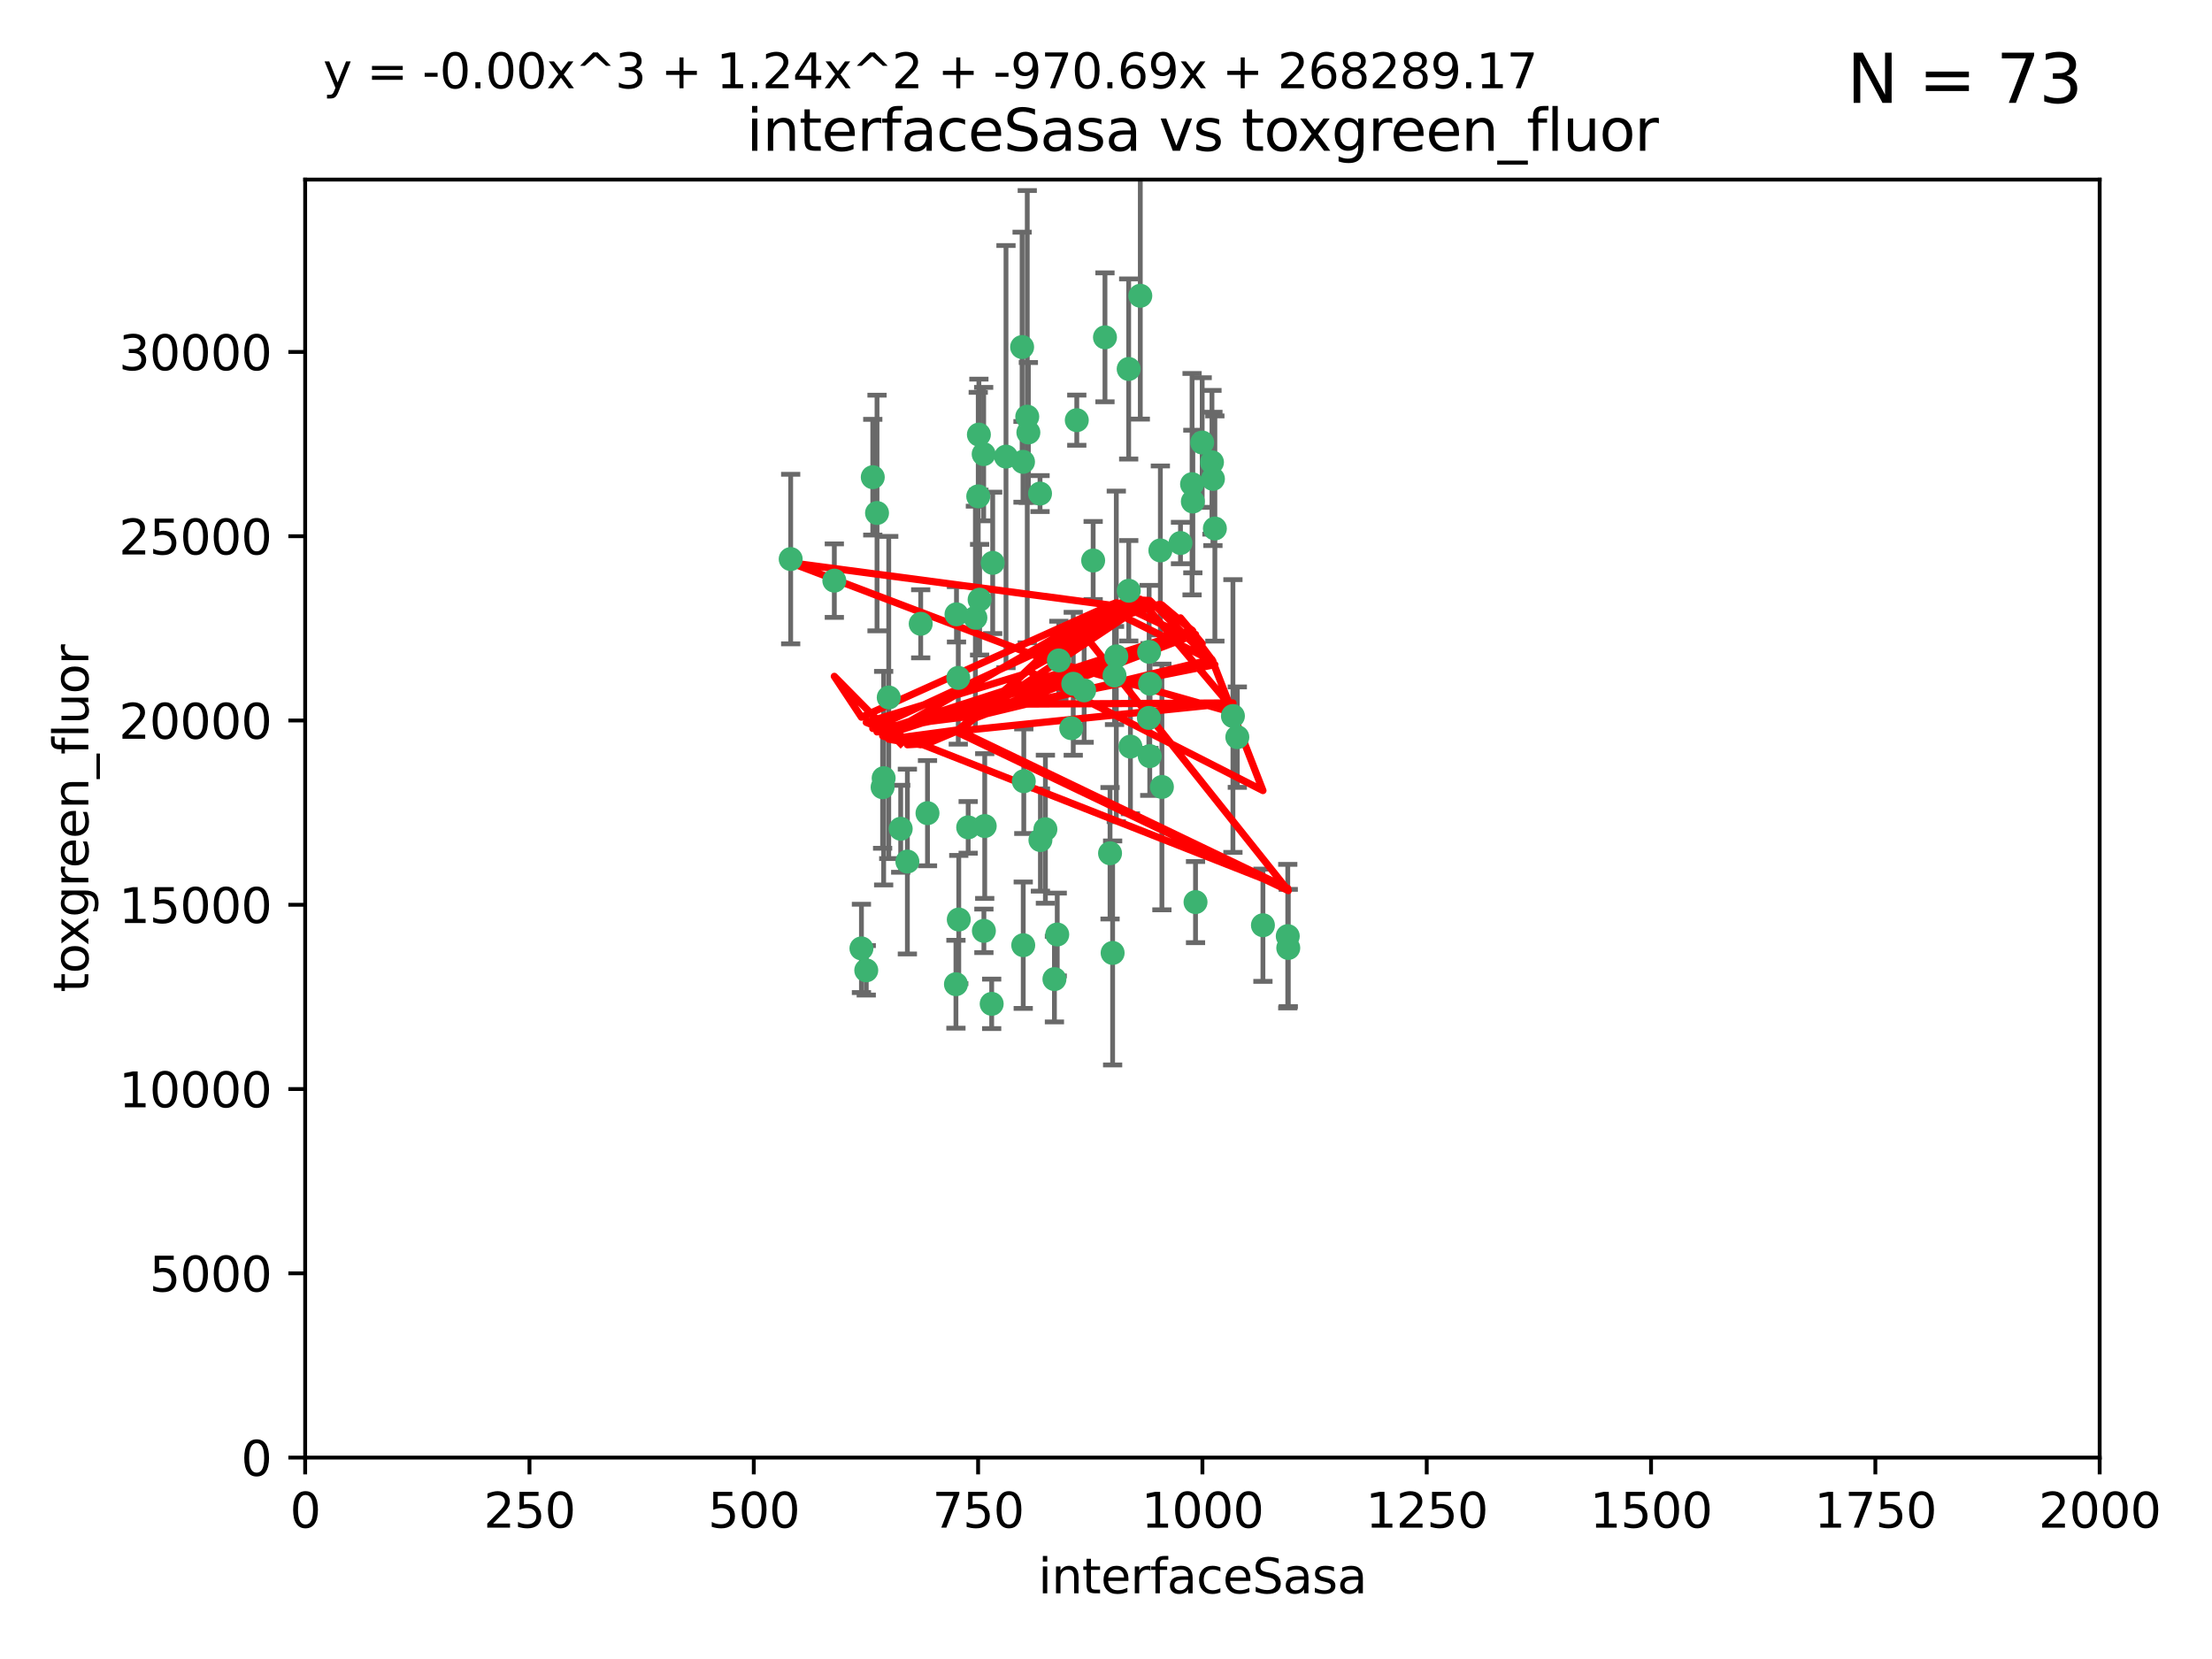 <?xml version="1.0" encoding="utf-8" standalone="no"?>
<!DOCTYPE svg PUBLIC "-//W3C//DTD SVG 1.1//EN"
  "http://www.w3.org/Graphics/SVG/1.1/DTD/svg11.dtd">
<svg xmlns:xlink="http://www.w3.org/1999/xlink" width="460.8pt" height="345.6pt" viewBox="0 0 460.8 345.6" xmlns="http://www.w3.org/2000/svg" version="1.1">
 <defs>
  <style type="text/css">*{stroke-linejoin: round; stroke-linecap: butt}</style>
 </defs>
 <g id="figure_1">
  <g id="patch_1">
   <path d="M 0 345.6 
L 460.8 345.6 
L 460.8 0 
L 0 0 
z
" style="fill: #ffffff"/>
  </g>
  <g id="axes_1">
   <g id="patch_2">
    <path d="M 63.571 303.64 
L 437.4 303.64 
L 437.4 37.411 
L 63.571 37.411 
z
" style="fill: #ffffff"/>
   </g>
   <g id="PathCollection_1">
    <defs>
     <path id="me718924c9f" d="M 0 1.118 
C 0.297 1.118 0.581 1 0.791 0.791 
C 1 0.581 1.118 0.297 1.118 0 
C 1.118 -0.297 1 -0.581 0.791 -0.791 
C 0.581 -1 0.297 -1.118 0 -1.118 
C -0.297 -1.118 -0.581 -1 -0.791 -0.791 
C -1 -0.581 -1.118 -0.297 -1.118 0 
C -1.118 0.297 -1 0.581 -0.791 0.791 
C -0.581 1 -0.297 1.118 0 1.118 
z
" style="stroke: #3cb371"/>
    </defs>
    <g clip-path="url(#pdfd2f61e4c)">
     <use xlink:href="#me718924c9f" x="212.925" y="72.294" style="fill: #3cb371; stroke: #3cb371"/>
     <use xlink:href="#me718924c9f" x="232.546" y="136.733" style="fill: #3cb371; stroke: #3cb371"/>
     <use xlink:href="#me718924c9f" x="250.437" y="92.187" style="fill: #3cb371; stroke: #3cb371"/>
     <use xlink:href="#me718924c9f" x="245.919" y="113.121" style="fill: #3cb371; stroke: #3cb371"/>
     <use xlink:href="#me718924c9f" x="252.676" y="99.763" style="fill: #3cb371; stroke: #3cb371"/>
     <use xlink:href="#me718924c9f" x="230.187" y="70.271" style="fill: #3cb371; stroke: #3cb371"/>
     <use xlink:href="#me718924c9f" x="239.385" y="135.791" style="fill: #3cb371; stroke: #3cb371"/>
     <use xlink:href="#me718924c9f" x="235.488" y="155.531" style="fill: #3cb371; stroke: #3cb371"/>
     <use xlink:href="#me718924c9f" x="235.142" y="123.063" style="fill: #3cb371; stroke: #3cb371"/>
     <use xlink:href="#me718924c9f" x="219.656" y="203.965" style="fill: #3cb371; stroke: #3cb371"/>
     <use xlink:href="#me718924c9f" x="223.161" y="151.693" style="fill: #3cb371; stroke: #3cb371"/>
     <use xlink:href="#me718924c9f" x="242.046" y="163.936" style="fill: #3cb371; stroke: #3cb371"/>
     <use xlink:href="#me718924c9f" x="248.491" y="104.476" style="fill: #3cb371; stroke: #3cb371"/>
     <use xlink:href="#me718924c9f" x="241.725" y="114.664" style="fill: #3cb371; stroke: #3cb371"/>
     <use xlink:href="#me718924c9f" x="225.848" y="143.815" style="fill: #3cb371; stroke: #3cb371"/>
     <use xlink:href="#me718924c9f" x="227.725" y="116.762" style="fill: #3cb371; stroke: #3cb371"/>
     <use xlink:href="#me718924c9f" x="235.125" y="76.865" style="fill: #3cb371; stroke: #3cb371"/>
     <use xlink:href="#me718924c9f" x="214.228" y="90.091" style="fill: #3cb371; stroke: #3cb371"/>
     <use xlink:href="#me718924c9f" x="237.546" y="61.614" style="fill: #3cb371; stroke: #3cb371"/>
     <use xlink:href="#me718924c9f" x="257.757" y="153.559" style="fill: #3cb371; stroke: #3cb371"/>
     <use xlink:href="#me718924c9f" x="216.658" y="102.821" style="fill: #3cb371; stroke: #3cb371"/>
     <use xlink:href="#me718924c9f" x="204.916" y="94.6" style="fill: #3cb371; stroke: #3cb371"/>
     <use xlink:href="#me718924c9f" x="213.275" y="162.741" style="fill: #3cb371; stroke: #3cb371"/>
     <use xlink:href="#me718924c9f" x="206.796" y="117.254" style="fill: #3cb371; stroke: #3cb371"/>
     <use xlink:href="#me718924c9f" x="206.585" y="209.121" style="fill: #3cb371; stroke: #3cb371"/>
     <use xlink:href="#me718924c9f" x="256.841" y="149.16" style="fill: #3cb371; stroke: #3cb371"/>
     <use xlink:href="#me718924c9f" x="199.256" y="127.973" style="fill: #3cb371; stroke: #3cb371"/>
     <use xlink:href="#me718924c9f" x="213.159" y="196.901" style="fill: #3cb371; stroke: #3cb371"/>
     <use xlink:href="#me718924c9f" x="217.777" y="172.74" style="fill: #3cb371; stroke: #3cb371"/>
     <use xlink:href="#me718924c9f" x="220.577" y="137.58" style="fill: #3cb371; stroke: #3cb371"/>
     <use xlink:href="#me718924c9f" x="223.577" y="142.442" style="fill: #3cb371; stroke: #3cb371"/>
     <use xlink:href="#me718924c9f" x="203.92" y="90.534" style="fill: #3cb371; stroke: #3cb371"/>
     <use xlink:href="#me718924c9f" x="181.815" y="99.407" style="fill: #3cb371; stroke: #3cb371"/>
     <use xlink:href="#me718924c9f" x="239.332" y="149.553" style="fill: #3cb371; stroke: #3cb371"/>
     <use xlink:href="#me718924c9f" x="204.073" y="124.926" style="fill: #3cb371; stroke: #3cb371"/>
     <use xlink:href="#me718924c9f" x="248.329" y="100.862" style="fill: #3cb371; stroke: #3cb371"/>
     <use xlink:href="#me718924c9f" x="182.701" y="106.867" style="fill: #3cb371; stroke: #3cb371"/>
     <use xlink:href="#me718924c9f" x="253.08" y="110.098" style="fill: #3cb371; stroke: #3cb371"/>
     <use xlink:href="#me718924c9f" x="239.579" y="142.44" style="fill: #3cb371; stroke: #3cb371"/>
     <use xlink:href="#me718924c9f" x="213.998" y="86.8" style="fill: #3cb371; stroke: #3cb371"/>
     <use xlink:href="#me718924c9f" x="263.091" y="192.743" style="fill: #3cb371; stroke: #3cb371"/>
     <use xlink:href="#me718924c9f" x="252.476" y="96.298" style="fill: #3cb371; stroke: #3cb371"/>
     <use xlink:href="#me718924c9f" x="203.785" y="103.401" style="fill: #3cb371; stroke: #3cb371"/>
     <use xlink:href="#me718924c9f" x="203.191" y="128.689" style="fill: #3cb371; stroke: #3cb371"/>
     <use xlink:href="#me718924c9f" x="249.05" y="187.922" style="fill: #3cb371; stroke: #3cb371"/>
     <use xlink:href="#me718924c9f" x="183.864" y="163.993" style="fill: #3cb371; stroke: #3cb371"/>
     <use xlink:href="#me718924c9f" x="209.568" y="95.121" style="fill: #3cb371; stroke: #3cb371"/>
     <use xlink:href="#me718924c9f" x="213.11" y="96.211" style="fill: #3cb371; stroke: #3cb371"/>
     <use xlink:href="#me718924c9f" x="180.458" y="202.138" style="fill: #3cb371; stroke: #3cb371"/>
     <use xlink:href="#me718924c9f" x="268.265" y="195.013" style="fill: #3cb371; stroke: #3cb371"/>
     <use xlink:href="#me718924c9f" x="199.626" y="141.216" style="fill: #3cb371; stroke: #3cb371"/>
     <use xlink:href="#me718924c9f" x="189.023" y="179.478" style="fill: #3cb371; stroke: #3cb371"/>
     <use xlink:href="#me718924c9f" x="193.215" y="169.397" style="fill: #3cb371; stroke: #3cb371"/>
     <use xlink:href="#me718924c9f" x="199.14" y="205.029" style="fill: #3cb371; stroke: #3cb371"/>
     <use xlink:href="#me718924c9f" x="268.37" y="197.478" style="fill: #3cb371; stroke: #3cb371"/>
     <use xlink:href="#me718924c9f" x="224.314" y="87.531" style="fill: #3cb371; stroke: #3cb371"/>
     <use xlink:href="#me718924c9f" x="239.516" y="157.513" style="fill: #3cb371; stroke: #3cb371"/>
     <use xlink:href="#me718924c9f" x="204.964" y="193.912" style="fill: #3cb371; stroke: #3cb371"/>
     <use xlink:href="#me718924c9f" x="220.243" y="194.673" style="fill: #3cb371; stroke: #3cb371"/>
     <use xlink:href="#me718924c9f" x="231.781" y="198.515" style="fill: #3cb371; stroke: #3cb371"/>
     <use xlink:href="#me718924c9f" x="231.243" y="177.75" style="fill: #3cb371; stroke: #3cb371"/>
     <use xlink:href="#me718924c9f" x="164.714" y="116.464" style="fill: #3cb371; stroke: #3cb371"/>
     <use xlink:href="#me718924c9f" x="216.738" y="174.998" style="fill: #3cb371; stroke: #3cb371"/>
     <use xlink:href="#me718924c9f" x="205.136" y="172.082" style="fill: #3cb371; stroke: #3cb371"/>
     <use xlink:href="#me718924c9f" x="201.69" y="172.356" style="fill: #3cb371; stroke: #3cb371"/>
     <use xlink:href="#me718924c9f" x="199.731" y="191.554" style="fill: #3cb371; stroke: #3cb371"/>
     <use xlink:href="#me718924c9f" x="185.142" y="145.3" style="fill: #3cb371; stroke: #3cb371"/>
     <use xlink:href="#me718924c9f" x="191.8" y="129.947" style="fill: #3cb371; stroke: #3cb371"/>
     <use xlink:href="#me718924c9f" x="184.082" y="162.105" style="fill: #3cb371; stroke: #3cb371"/>
     <use xlink:href="#me718924c9f" x="232.174" y="140.722" style="fill: #3cb371; stroke: #3cb371"/>
     <use xlink:href="#me718924c9f" x="179.453" y="197.571" style="fill: #3cb371; stroke: #3cb371"/>
     <use xlink:href="#me718924c9f" x="173.806" y="120.958" style="fill: #3cb371; stroke: #3cb371"/>
     <use xlink:href="#me718924c9f" x="187.632" y="172.649" style="fill: #3cb371; stroke: #3cb371"/>
    </g>
   </g>
   <g id="matplotlib.axis_1">
    <g id="xtick_1">
     <g id="line2d_1">
      <defs>
       <path id="m736752ddf7" d="M 0 0 
L 0 3.5 
" style="stroke: #000000; stroke-width: 0.8"/>
      </defs>
      <g>
       <use xlink:href="#m736752ddf7" x="63.571" y="303.64" style="stroke: #000000; stroke-width: 0.8"/>
      </g>
     </g>
     <g id="text_1">
      <!-- 0 -->
      <g transform="translate(60.39 318.238)scale(0.1 -0.1)">
       <defs>
        <path id="DejaVuSans-30" d="M 2034 4250 
Q 1547 4250 1301 3770 
Q 1056 3291 1056 2328 
Q 1056 1369 1301 889 
Q 1547 409 2034 409 
Q 2525 409 2770 889 
Q 3016 1369 3016 2328 
Q 3016 3291 2770 3770 
Q 2525 4250 2034 4250 
z
M 2034 4750 
Q 2819 4750 3233 4129 
Q 3647 3509 3647 2328 
Q 3647 1150 3233 529 
Q 2819 -91 2034 -91 
Q 1250 -91 836 529 
Q 422 1150 422 2328 
Q 422 3509 836 4129 
Q 1250 4750 2034 4750 
z
" transform="scale(0.016)"/>
       </defs>
       <use xlink:href="#DejaVuSans-30"/>
      </g>
     </g>
    </g>
    <g id="xtick_2">
     <g id="line2d_2">
      <g>
       <use xlink:href="#m736752ddf7" x="110.3" y="303.64" style="stroke: #000000; stroke-width: 0.8"/>
      </g>
     </g>
     <g id="text_2">
      <!-- 250 -->
      <g transform="translate(100.756 318.238)scale(0.1 -0.1)">
       <defs>
        <path id="DejaVuSans-32" d="M 1228 531 
L 3431 531 
L 3431 0 
L 469 0 
L 469 531 
Q 828 903 1448 1529 
Q 2069 2156 2228 2338 
Q 2531 2678 2651 2914 
Q 2772 3150 2772 3378 
Q 2772 3750 2511 3984 
Q 2250 4219 1831 4219 
Q 1534 4219 1204 4116 
Q 875 4013 500 3803 
L 500 4441 
Q 881 4594 1212 4672 
Q 1544 4750 1819 4750 
Q 2544 4750 2975 4387 
Q 3406 4025 3406 3419 
Q 3406 3131 3298 2873 
Q 3191 2616 2906 2266 
Q 2828 2175 2409 1742 
Q 1991 1309 1228 531 
z
" transform="scale(0.016)"/>
        <path id="DejaVuSans-35" d="M 691 4666 
L 3169 4666 
L 3169 4134 
L 1269 4134 
L 1269 2991 
Q 1406 3038 1543 3061 
Q 1681 3084 1819 3084 
Q 2600 3084 3056 2656 
Q 3513 2228 3513 1497 
Q 3513 744 3044 326 
Q 2575 -91 1722 -91 
Q 1428 -91 1123 -41 
Q 819 9 494 109 
L 494 744 
Q 775 591 1075 516 
Q 1375 441 1709 441 
Q 2250 441 2565 725 
Q 2881 1009 2881 1497 
Q 2881 1984 2565 2268 
Q 2250 2553 1709 2553 
Q 1456 2553 1204 2497 
Q 953 2441 691 2322 
L 691 4666 
z
" transform="scale(0.016)"/>
       </defs>
       <use xlink:href="#DejaVuSans-32"/>
       <use xlink:href="#DejaVuSans-35" x="63.623"/>
       <use xlink:href="#DejaVuSans-30" x="127.246"/>
      </g>
     </g>
    </g>
    <g id="xtick_3">
     <g id="line2d_3">
      <g>
       <use xlink:href="#m736752ddf7" x="157.028" y="303.64" style="stroke: #000000; stroke-width: 0.8"/>
      </g>
     </g>
     <g id="text_3">
      <!-- 500 -->
      <g transform="translate(147.485 318.238)scale(0.1 -0.1)">
       <use xlink:href="#DejaVuSans-35"/>
       <use xlink:href="#DejaVuSans-30" x="63.623"/>
       <use xlink:href="#DejaVuSans-30" x="127.246"/>
      </g>
     </g>
    </g>
    <g id="xtick_4">
     <g id="line2d_4">
      <g>
       <use xlink:href="#m736752ddf7" x="203.757" y="303.64" style="stroke: #000000; stroke-width: 0.8"/>
      </g>
     </g>
     <g id="text_4">
      <!-- 750 -->
      <g transform="translate(194.213 318.238)scale(0.1 -0.1)">
       <defs>
        <path id="DejaVuSans-37" d="M 525 4666 
L 3525 4666 
L 3525 4397 
L 1831 0 
L 1172 0 
L 2766 4134 
L 525 4134 
L 525 4666 
z
" transform="scale(0.016)"/>
       </defs>
       <use xlink:href="#DejaVuSans-37"/>
       <use xlink:href="#DejaVuSans-35" x="63.623"/>
       <use xlink:href="#DejaVuSans-30" x="127.246"/>
      </g>
     </g>
    </g>
    <g id="xtick_5">
     <g id="line2d_5">
      <g>
       <use xlink:href="#m736752ddf7" x="250.486" y="303.64" style="stroke: #000000; stroke-width: 0.8"/>
      </g>
     </g>
     <g id="text_5">
      <!-- 1000 -->
      <g transform="translate(237.761 318.238)scale(0.1 -0.1)">
       <defs>
        <path id="DejaVuSans-31" d="M 794 531 
L 1825 531 
L 1825 4091 
L 703 3866 
L 703 4441 
L 1819 4666 
L 2450 4666 
L 2450 531 
L 3481 531 
L 3481 0 
L 794 0 
L 794 531 
z
" transform="scale(0.016)"/>
       </defs>
       <use xlink:href="#DejaVuSans-31"/>
       <use xlink:href="#DejaVuSans-30" x="63.623"/>
       <use xlink:href="#DejaVuSans-30" x="127.246"/>
       <use xlink:href="#DejaVuSans-30" x="190.869"/>
      </g>
     </g>
    </g>
    <g id="xtick_6">
     <g id="line2d_6">
      <g>
       <use xlink:href="#m736752ddf7" x="297.214" y="303.64" style="stroke: #000000; stroke-width: 0.8"/>
      </g>
     </g>
     <g id="text_6">
      <!-- 1250 -->
      <g transform="translate(284.489 318.238)scale(0.1 -0.1)">
       <use xlink:href="#DejaVuSans-31"/>
       <use xlink:href="#DejaVuSans-32" x="63.623"/>
       <use xlink:href="#DejaVuSans-35" x="127.246"/>
       <use xlink:href="#DejaVuSans-30" x="190.869"/>
      </g>
     </g>
    </g>
    <g id="xtick_7">
     <g id="line2d_7">
      <g>
       <use xlink:href="#m736752ddf7" x="343.943" y="303.64" style="stroke: #000000; stroke-width: 0.8"/>
      </g>
     </g>
     <g id="text_7">
      <!-- 1500 -->
      <g transform="translate(331.218 318.238)scale(0.1 -0.1)">
       <use xlink:href="#DejaVuSans-31"/>
       <use xlink:href="#DejaVuSans-35" x="63.623"/>
       <use xlink:href="#DejaVuSans-30" x="127.246"/>
       <use xlink:href="#DejaVuSans-30" x="190.869"/>
      </g>
     </g>
    </g>
    <g id="xtick_8">
     <g id="line2d_8">
      <g>
       <use xlink:href="#m736752ddf7" x="390.671" y="303.64" style="stroke: #000000; stroke-width: 0.8"/>
      </g>
     </g>
     <g id="text_8">
      <!-- 1750 -->
      <g transform="translate(377.946 318.238)scale(0.1 -0.1)">
       <use xlink:href="#DejaVuSans-31"/>
       <use xlink:href="#DejaVuSans-37" x="63.623"/>
       <use xlink:href="#DejaVuSans-35" x="127.246"/>
       <use xlink:href="#DejaVuSans-30" x="190.869"/>
      </g>
     </g>
    </g>
    <g id="xtick_9">
     <g id="line2d_9">
      <g>
       <use xlink:href="#m736752ddf7" x="437.4" y="303.64" style="stroke: #000000; stroke-width: 0.8"/>
      </g>
     </g>
     <g id="text_9">
      <!-- 2000 -->
      <g transform="translate(424.675 318.238)scale(0.1 -0.1)">
       <use xlink:href="#DejaVuSans-32"/>
       <use xlink:href="#DejaVuSans-30" x="63.623"/>
       <use xlink:href="#DejaVuSans-30" x="127.246"/>
       <use xlink:href="#DejaVuSans-30" x="190.869"/>
      </g>
     </g>
    </g>
    <g id="text_10">
     <!-- interfaceSasa -->
     <g transform="translate(216.279 331.917)scale(0.1 -0.1)">
      <defs>
       <path id="DejaVuSans-69" d="M 603 3500 
L 1178 3500 
L 1178 0 
L 603 0 
L 603 3500 
z
M 603 4863 
L 1178 4863 
L 1178 4134 
L 603 4134 
L 603 4863 
z
" transform="scale(0.016)"/>
       <path id="DejaVuSans-6e" d="M 3513 2113 
L 3513 0 
L 2938 0 
L 2938 2094 
Q 2938 2591 2744 2837 
Q 2550 3084 2163 3084 
Q 1697 3084 1428 2787 
Q 1159 2491 1159 1978 
L 1159 0 
L 581 0 
L 581 3500 
L 1159 3500 
L 1159 2956 
Q 1366 3272 1645 3428 
Q 1925 3584 2291 3584 
Q 2894 3584 3203 3211 
Q 3513 2838 3513 2113 
z
" transform="scale(0.016)"/>
       <path id="DejaVuSans-74" d="M 1172 4494 
L 1172 3500 
L 2356 3500 
L 2356 3053 
L 1172 3053 
L 1172 1153 
Q 1172 725 1289 603 
Q 1406 481 1766 481 
L 2356 481 
L 2356 0 
L 1766 0 
Q 1100 0 847 248 
Q 594 497 594 1153 
L 594 3053 
L 172 3053 
L 172 3500 
L 594 3500 
L 594 4494 
L 1172 4494 
z
" transform="scale(0.016)"/>
       <path id="DejaVuSans-65" d="M 3597 1894 
L 3597 1613 
L 953 1613 
Q 991 1019 1311 708 
Q 1631 397 2203 397 
Q 2534 397 2845 478 
Q 3156 559 3463 722 
L 3463 178 
Q 3153 47 2828 -22 
Q 2503 -91 2169 -91 
Q 1331 -91 842 396 
Q 353 884 353 1716 
Q 353 2575 817 3079 
Q 1281 3584 2069 3584 
Q 2775 3584 3186 3129 
Q 3597 2675 3597 1894 
z
M 3022 2063 
Q 3016 2534 2758 2815 
Q 2500 3097 2075 3097 
Q 1594 3097 1305 2825 
Q 1016 2553 972 2059 
L 3022 2063 
z
" transform="scale(0.016)"/>
       <path id="DejaVuSans-72" d="M 2631 2963 
Q 2534 3019 2420 3045 
Q 2306 3072 2169 3072 
Q 1681 3072 1420 2755 
Q 1159 2438 1159 1844 
L 1159 0 
L 581 0 
L 581 3500 
L 1159 3500 
L 1159 2956 
Q 1341 3275 1631 3429 
Q 1922 3584 2338 3584 
Q 2397 3584 2469 3576 
Q 2541 3569 2628 3553 
L 2631 2963 
z
" transform="scale(0.016)"/>
       <path id="DejaVuSans-66" d="M 2375 4863 
L 2375 4384 
L 1825 4384 
Q 1516 4384 1395 4259 
Q 1275 4134 1275 3809 
L 1275 3500 
L 2222 3500 
L 2222 3053 
L 1275 3053 
L 1275 0 
L 697 0 
L 697 3053 
L 147 3053 
L 147 3500 
L 697 3500 
L 697 3744 
Q 697 4328 969 4595 
Q 1241 4863 1831 4863 
L 2375 4863 
z
" transform="scale(0.016)"/>
       <path id="DejaVuSans-61" d="M 2194 1759 
Q 1497 1759 1228 1600 
Q 959 1441 959 1056 
Q 959 750 1161 570 
Q 1363 391 1709 391 
Q 2188 391 2477 730 
Q 2766 1069 2766 1631 
L 2766 1759 
L 2194 1759 
z
M 3341 1997 
L 3341 0 
L 2766 0 
L 2766 531 
Q 2569 213 2275 61 
Q 1981 -91 1556 -91 
Q 1019 -91 701 211 
Q 384 513 384 1019 
Q 384 1609 779 1909 
Q 1175 2209 1959 2209 
L 2766 2209 
L 2766 2266 
Q 2766 2663 2505 2880 
Q 2244 3097 1772 3097 
Q 1472 3097 1187 3025 
Q 903 2953 641 2809 
L 641 3341 
Q 956 3463 1253 3523 
Q 1550 3584 1831 3584 
Q 2591 3584 2966 3190 
Q 3341 2797 3341 1997 
z
" transform="scale(0.016)"/>
       <path id="DejaVuSans-63" d="M 3122 3366 
L 3122 2828 
Q 2878 2963 2633 3030 
Q 2388 3097 2138 3097 
Q 1578 3097 1268 2742 
Q 959 2388 959 1747 
Q 959 1106 1268 751 
Q 1578 397 2138 397 
Q 2388 397 2633 464 
Q 2878 531 3122 666 
L 3122 134 
Q 2881 22 2623 -34 
Q 2366 -91 2075 -91 
Q 1284 -91 818 406 
Q 353 903 353 1747 
Q 353 2603 823 3093 
Q 1294 3584 2113 3584 
Q 2378 3584 2631 3529 
Q 2884 3475 3122 3366 
z
" transform="scale(0.016)"/>
       <path id="DejaVuSans-53" d="M 3425 4513 
L 3425 3897 
Q 3066 4069 2747 4153 
Q 2428 4238 2131 4238 
Q 1616 4238 1336 4038 
Q 1056 3838 1056 3469 
Q 1056 3159 1242 3001 
Q 1428 2844 1947 2747 
L 2328 2669 
Q 3034 2534 3370 2195 
Q 3706 1856 3706 1288 
Q 3706 609 3251 259 
Q 2797 -91 1919 -91 
Q 1588 -91 1214 -16 
Q 841 59 441 206 
L 441 856 
Q 825 641 1194 531 
Q 1563 422 1919 422 
Q 2459 422 2753 634 
Q 3047 847 3047 1241 
Q 3047 1584 2836 1778 
Q 2625 1972 2144 2069 
L 1759 2144 
Q 1053 2284 737 2584 
Q 422 2884 422 3419 
Q 422 4038 858 4394 
Q 1294 4750 2059 4750 
Q 2388 4750 2728 4690 
Q 3069 4631 3425 4513 
z
" transform="scale(0.016)"/>
       <path id="DejaVuSans-73" d="M 2834 3397 
L 2834 2853 
Q 2591 2978 2328 3040 
Q 2066 3103 1784 3103 
Q 1356 3103 1142 2972 
Q 928 2841 928 2578 
Q 928 2378 1081 2264 
Q 1234 2150 1697 2047 
L 1894 2003 
Q 2506 1872 2764 1633 
Q 3022 1394 3022 966 
Q 3022 478 2636 193 
Q 2250 -91 1575 -91 
Q 1294 -91 989 -36 
Q 684 19 347 128 
L 347 722 
Q 666 556 975 473 
Q 1284 391 1588 391 
Q 1994 391 2212 530 
Q 2431 669 2431 922 
Q 2431 1156 2273 1281 
Q 2116 1406 1581 1522 
L 1381 1569 
Q 847 1681 609 1914 
Q 372 2147 372 2553 
Q 372 3047 722 3315 
Q 1072 3584 1716 3584 
Q 2034 3584 2315 3537 
Q 2597 3491 2834 3397 
z
" transform="scale(0.016)"/>
      </defs>
      <use xlink:href="#DejaVuSans-69"/>
      <use xlink:href="#DejaVuSans-6e" x="27.783"/>
      <use xlink:href="#DejaVuSans-74" x="91.162"/>
      <use xlink:href="#DejaVuSans-65" x="130.371"/>
      <use xlink:href="#DejaVuSans-72" x="191.895"/>
      <use xlink:href="#DejaVuSans-66" x="233.008"/>
      <use xlink:href="#DejaVuSans-61" x="268.213"/>
      <use xlink:href="#DejaVuSans-63" x="329.492"/>
      <use xlink:href="#DejaVuSans-65" x="384.473"/>
      <use xlink:href="#DejaVuSans-53" x="445.996"/>
      <use xlink:href="#DejaVuSans-61" x="509.473"/>
      <use xlink:href="#DejaVuSans-73" x="570.752"/>
      <use xlink:href="#DejaVuSans-61" x="622.852"/>
     </g>
    </g>
   </g>
   <g id="matplotlib.axis_2">
    <g id="ytick_1">
     <g id="line2d_10">
      <defs>
       <path id="mbbb7ebf985" d="M 0 0 
L -3.5 0 
" style="stroke: #000000; stroke-width: 0.8"/>
      </defs>
      <g>
       <use xlink:href="#mbbb7ebf985" x="63.571" y="303.64" style="stroke: #000000; stroke-width: 0.8"/>
      </g>
     </g>
     <g id="text_11">
      <!-- 0 -->
      <g transform="translate(50.209 307.439)scale(0.1 -0.1)">
       <use xlink:href="#DejaVuSans-30"/>
      </g>
     </g>
    </g>
    <g id="ytick_2">
     <g id="line2d_11">
      <g>
       <use xlink:href="#mbbb7ebf985" x="63.571" y="265.253" style="stroke: #000000; stroke-width: 0.8"/>
      </g>
     </g>
     <g id="text_12">
      <!-- 5000 -->
      <g transform="translate(31.121 269.052)scale(0.1 -0.1)">
       <use xlink:href="#DejaVuSans-35"/>
       <use xlink:href="#DejaVuSans-30" x="63.623"/>
       <use xlink:href="#DejaVuSans-30" x="127.246"/>
       <use xlink:href="#DejaVuSans-30" x="190.869"/>
      </g>
     </g>
    </g>
    <g id="ytick_3">
     <g id="line2d_12">
      <g>
       <use xlink:href="#mbbb7ebf985" x="63.571" y="226.866" style="stroke: #000000; stroke-width: 0.8"/>
      </g>
     </g>
     <g id="text_13">
      <!-- 10000 -->
      <g transform="translate(24.759 230.665)scale(0.1 -0.1)">
       <use xlink:href="#DejaVuSans-31"/>
       <use xlink:href="#DejaVuSans-30" x="63.623"/>
       <use xlink:href="#DejaVuSans-30" x="127.246"/>
       <use xlink:href="#DejaVuSans-30" x="190.869"/>
       <use xlink:href="#DejaVuSans-30" x="254.492"/>
      </g>
     </g>
    </g>
    <g id="ytick_4">
     <g id="line2d_13">
      <g>
       <use xlink:href="#mbbb7ebf985" x="63.571" y="188.479" style="stroke: #000000; stroke-width: 0.8"/>
      </g>
     </g>
     <g id="text_14">
      <!-- 15000 -->
      <g transform="translate(24.759 192.278)scale(0.1 -0.1)">
       <use xlink:href="#DejaVuSans-31"/>
       <use xlink:href="#DejaVuSans-35" x="63.623"/>
       <use xlink:href="#DejaVuSans-30" x="127.246"/>
       <use xlink:href="#DejaVuSans-30" x="190.869"/>
       <use xlink:href="#DejaVuSans-30" x="254.492"/>
      </g>
     </g>
    </g>
    <g id="ytick_5">
     <g id="line2d_14">
      <g>
       <use xlink:href="#mbbb7ebf985" x="63.571" y="150.092" style="stroke: #000000; stroke-width: 0.8"/>
      </g>
     </g>
     <g id="text_15">
      <!-- 20000 -->
      <g transform="translate(24.759 153.891)scale(0.1 -0.1)">
       <use xlink:href="#DejaVuSans-32"/>
       <use xlink:href="#DejaVuSans-30" x="63.623"/>
       <use xlink:href="#DejaVuSans-30" x="127.246"/>
       <use xlink:href="#DejaVuSans-30" x="190.869"/>
       <use xlink:href="#DejaVuSans-30" x="254.492"/>
      </g>
     </g>
    </g>
    <g id="ytick_6">
     <g id="line2d_15">
      <g>
       <use xlink:href="#mbbb7ebf985" x="63.571" y="111.705" style="stroke: #000000; stroke-width: 0.8"/>
      </g>
     </g>
     <g id="text_16">
      <!-- 25000 -->
      <g transform="translate(24.759 115.504)scale(0.1 -0.1)">
       <use xlink:href="#DejaVuSans-32"/>
       <use xlink:href="#DejaVuSans-35" x="63.623"/>
       <use xlink:href="#DejaVuSans-30" x="127.246"/>
       <use xlink:href="#DejaVuSans-30" x="190.869"/>
       <use xlink:href="#DejaVuSans-30" x="254.492"/>
      </g>
     </g>
    </g>
    <g id="ytick_7">
     <g id="line2d_16">
      <g>
       <use xlink:href="#mbbb7ebf985" x="63.571" y="73.317" style="stroke: #000000; stroke-width: 0.8"/>
      </g>
     </g>
     <g id="text_17">
      <!-- 30000 -->
      <g transform="translate(24.759 77.117)scale(0.1 -0.1)">
       <defs>
        <path id="DejaVuSans-33" d="M 2597 2516 
Q 3050 2419 3304 2112 
Q 3559 1806 3559 1356 
Q 3559 666 3084 287 
Q 2609 -91 1734 -91 
Q 1441 -91 1130 -33 
Q 819 25 488 141 
L 488 750 
Q 750 597 1062 519 
Q 1375 441 1716 441 
Q 2309 441 2620 675 
Q 2931 909 2931 1356 
Q 2931 1769 2642 2001 
Q 2353 2234 1838 2234 
L 1294 2234 
L 1294 2753 
L 1863 2753 
Q 2328 2753 2575 2939 
Q 2822 3125 2822 3475 
Q 2822 3834 2567 4026 
Q 2313 4219 1838 4219 
Q 1578 4219 1281 4162 
Q 984 4106 628 3988 
L 628 4550 
Q 988 4650 1302 4700 
Q 1616 4750 1894 4750 
Q 2613 4750 3031 4423 
Q 3450 4097 3450 3541 
Q 3450 3153 3228 2886 
Q 3006 2619 2597 2516 
z
" transform="scale(0.016)"/>
       </defs>
       <use xlink:href="#DejaVuSans-33"/>
       <use xlink:href="#DejaVuSans-30" x="63.623"/>
       <use xlink:href="#DejaVuSans-30" x="127.246"/>
       <use xlink:href="#DejaVuSans-30" x="190.869"/>
       <use xlink:href="#DejaVuSans-30" x="254.492"/>
      </g>
     </g>
    </g>
    <g id="text_18">
     <!-- toxgreen_fluor -->
     <g transform="translate(18.401 206.72)rotate(-90)scale(0.1 -0.1)">
      <defs>
       <path id="DejaVuSans-6f" d="M 1959 3097 
Q 1497 3097 1228 2736 
Q 959 2375 959 1747 
Q 959 1119 1226 758 
Q 1494 397 1959 397 
Q 2419 397 2687 759 
Q 2956 1122 2956 1747 
Q 2956 2369 2687 2733 
Q 2419 3097 1959 3097 
z
M 1959 3584 
Q 2709 3584 3137 3096 
Q 3566 2609 3566 1747 
Q 3566 888 3137 398 
Q 2709 -91 1959 -91 
Q 1206 -91 779 398 
Q 353 888 353 1747 
Q 353 2609 779 3096 
Q 1206 3584 1959 3584 
z
" transform="scale(0.016)"/>
       <path id="DejaVuSans-78" d="M 3513 3500 
L 2247 1797 
L 3578 0 
L 2900 0 
L 1881 1375 
L 863 0 
L 184 0 
L 1544 1831 
L 300 3500 
L 978 3500 
L 1906 2253 
L 2834 3500 
L 3513 3500 
z
" transform="scale(0.016)"/>
       <path id="DejaVuSans-67" d="M 2906 1791 
Q 2906 2416 2648 2759 
Q 2391 3103 1925 3103 
Q 1463 3103 1205 2759 
Q 947 2416 947 1791 
Q 947 1169 1205 825 
Q 1463 481 1925 481 
Q 2391 481 2648 825 
Q 2906 1169 2906 1791 
z
M 3481 434 
Q 3481 -459 3084 -895 
Q 2688 -1331 1869 -1331 
Q 1566 -1331 1297 -1286 
Q 1028 -1241 775 -1147 
L 775 -588 
Q 1028 -725 1275 -790 
Q 1522 -856 1778 -856 
Q 2344 -856 2625 -561 
Q 2906 -266 2906 331 
L 2906 616 
Q 2728 306 2450 153 
Q 2172 0 1784 0 
Q 1141 0 747 490 
Q 353 981 353 1791 
Q 353 2603 747 3093 
Q 1141 3584 1784 3584 
Q 2172 3584 2450 3431 
Q 2728 3278 2906 2969 
L 2906 3500 
L 3481 3500 
L 3481 434 
z
" transform="scale(0.016)"/>
       <path id="DejaVuSans-5f" d="M 3263 -1063 
L 3263 -1509 
L -63 -1509 
L -63 -1063 
L 3263 -1063 
z
" transform="scale(0.016)"/>
       <path id="DejaVuSans-6c" d="M 603 4863 
L 1178 4863 
L 1178 0 
L 603 0 
L 603 4863 
z
" transform="scale(0.016)"/>
       <path id="DejaVuSans-75" d="M 544 1381 
L 544 3500 
L 1119 3500 
L 1119 1403 
Q 1119 906 1312 657 
Q 1506 409 1894 409 
Q 2359 409 2629 706 
Q 2900 1003 2900 1516 
L 2900 3500 
L 3475 3500 
L 3475 0 
L 2900 0 
L 2900 538 
Q 2691 219 2414 64 
Q 2138 -91 1772 -91 
Q 1169 -91 856 284 
Q 544 659 544 1381 
z
M 1991 3584 
L 1991 3584 
z
" transform="scale(0.016)"/>
      </defs>
      <use xlink:href="#DejaVuSans-74"/>
      <use xlink:href="#DejaVuSans-6f" x="39.209"/>
      <use xlink:href="#DejaVuSans-78" x="97.266"/>
      <use xlink:href="#DejaVuSans-67" x="156.445"/>
      <use xlink:href="#DejaVuSans-72" x="219.922"/>
      <use xlink:href="#DejaVuSans-65" x="258.785"/>
      <use xlink:href="#DejaVuSans-65" x="320.309"/>
      <use xlink:href="#DejaVuSans-6e" x="381.832"/>
      <use xlink:href="#DejaVuSans-5f" x="445.211"/>
      <use xlink:href="#DejaVuSans-66" x="495.211"/>
      <use xlink:href="#DejaVuSans-6c" x="530.416"/>
      <use xlink:href="#DejaVuSans-75" x="558.199"/>
      <use xlink:href="#DejaVuSans-6f" x="621.578"/>
      <use xlink:href="#DejaVuSans-72" x="682.76"/>
     </g>
    </g>
   </g>
   <g id="LineCollection_1">
    <path d="M 212.925 96.224 
L 212.925 48.364 
" clip-path="url(#pdfd2f61e4c)" style="fill: none; stroke: #696969"/>
    <path d="M 232.546 171.165 
L 232.546 102.302 
" clip-path="url(#pdfd2f61e4c)" style="fill: none; stroke: #696969"/>
    <path d="M 250.437 105.69 
L 250.437 78.685 
" clip-path="url(#pdfd2f61e4c)" style="fill: none; stroke: #696969"/>
    <path d="M 245.919 117.435 
L 245.919 108.807 
" clip-path="url(#pdfd2f61e4c)" style="fill: none; stroke: #696969"/>
    <path d="M 252.676 113.651 
L 252.676 85.875 
" clip-path="url(#pdfd2f61e4c)" style="fill: none; stroke: #696969"/>
    <path d="M 230.187 83.696 
L 230.187 56.846 
" clip-path="url(#pdfd2f61e4c)" style="fill: none; stroke: #696969"/>
    <path d="M 239.385 149.644 
L 239.385 121.939 
" clip-path="url(#pdfd2f61e4c)" style="fill: none; stroke: #696969"/>
    <path d="M 235.488 169.522 
L 235.488 141.54 
" clip-path="url(#pdfd2f61e4c)" style="fill: none; stroke: #696969"/>
    <path d="M 235.142 133.529 
L 235.142 112.598 
" clip-path="url(#pdfd2f61e4c)" style="fill: none; stroke: #696969"/>
    <path d="M 219.656 212.882 
L 219.656 195.047 
" clip-path="url(#pdfd2f61e4c)" style="fill: none; stroke: #696969"/>
    <path d="M 223.161 152.217 
L 223.161 151.168 
" clip-path="url(#pdfd2f61e4c)" style="fill: none; stroke: #696969"/>
    <path d="M 242.046 189.529 
L 242.046 138.343 
" clip-path="url(#pdfd2f61e4c)" style="fill: none; stroke: #696969"/>
    <path d="M 248.491 119.328 
L 248.491 89.623 
" clip-path="url(#pdfd2f61e4c)" style="fill: none; stroke: #696969"/>
    <path d="M 241.725 132.255 
L 241.725 97.072 
" clip-path="url(#pdfd2f61e4c)" style="fill: none; stroke: #696969"/>
    <path d="M 225.848 154.632 
L 225.848 132.999 
" clip-path="url(#pdfd2f61e4c)" style="fill: none; stroke: #696969"/>
    <path d="M 227.725 124.89 
L 227.725 108.635 
" clip-path="url(#pdfd2f61e4c)" style="fill: none; stroke: #696969"/>
    <path d="M 235.125 95.625 
L 235.125 58.105 
" clip-path="url(#pdfd2f61e4c)" style="fill: none; stroke: #696969"/>
    <path d="M 214.228 104.662 
L 214.228 75.52 
" clip-path="url(#pdfd2f61e4c)" style="fill: none; stroke: #696969"/>
    <path d="M 237.546 87.306 
L 237.546 35.922 
" clip-path="url(#pdfd2f61e4c)" style="fill: none; stroke: #696969"/>
    <path d="M 257.757 164.019 
L 257.757 143.098 
" clip-path="url(#pdfd2f61e4c)" style="fill: none; stroke: #696969"/>
    <path d="M 216.658 106.565 
L 216.658 99.077 
" clip-path="url(#pdfd2f61e4c)" style="fill: none; stroke: #696969"/>
    <path d="M 204.916 108.495 
L 204.916 80.704 
" clip-path="url(#pdfd2f61e4c)" style="fill: none; stroke: #696969"/>
    <path d="M 213.275 173.639 
L 213.275 151.843 
" clip-path="url(#pdfd2f61e4c)" style="fill: none; stroke: #696969"/>
    <path d="M 206.796 131.975 
L 206.796 102.532 
" clip-path="url(#pdfd2f61e4c)" style="fill: none; stroke: #696969"/>
    <path d="M 206.585 214.275 
L 206.585 203.967 
" clip-path="url(#pdfd2f61e4c)" style="fill: none; stroke: #696969"/>
    <path d="M 256.841 177.569 
L 256.841 120.752 
" clip-path="url(#pdfd2f61e4c)" style="fill: none; stroke: #696969"/>
    <path d="M 199.256 133.734 
L 199.256 122.212 
" clip-path="url(#pdfd2f61e4c)" style="fill: none; stroke: #696969"/>
    <path d="M 213.159 210.068 
L 213.159 183.734 
" clip-path="url(#pdfd2f61e4c)" style="fill: none; stroke: #696969"/>
    <path d="M 217.777 188.163 
L 217.777 157.316 
" clip-path="url(#pdfd2f61e4c)" style="fill: none; stroke: #696969"/>
    <path d="M 220.577 145.75 
L 220.577 129.411 
" clip-path="url(#pdfd2f61e4c)" style="fill: none; stroke: #696969"/>
    <path d="M 223.577 157.326 
L 223.577 127.559 
" clip-path="url(#pdfd2f61e4c)" style="fill: none; stroke: #696969"/>
    <path d="M 203.92 102.091 
L 203.92 78.978 
" clip-path="url(#pdfd2f61e4c)" style="fill: none; stroke: #696969"/>
    <path d="M 181.815 111.46 
L 181.815 87.355 
" clip-path="url(#pdfd2f61e4c)" style="fill: none; stroke: #696969"/>
    <path d="M 239.332 155.89 
L 239.332 143.216 
" clip-path="url(#pdfd2f61e4c)" style="fill: none; stroke: #696969"/>
    <path d="M 204.073 136.454 
L 204.073 113.398 
" clip-path="url(#pdfd2f61e4c)" style="fill: none; stroke: #696969"/>
    <path d="M 248.329 123.923 
L 248.329 77.801 
" clip-path="url(#pdfd2f61e4c)" style="fill: none; stroke: #696969"/>
    <path d="M 182.701 131.412 
L 182.701 82.321 
" clip-path="url(#pdfd2f61e4c)" style="fill: none; stroke: #696969"/>
    <path d="M 253.08 133.552 
L 253.08 86.644 
" clip-path="url(#pdfd2f61e4c)" style="fill: none; stroke: #696969"/>
    <path d="M 239.579 150.817 
L 239.579 134.064 
" clip-path="url(#pdfd2f61e4c)" style="fill: none; stroke: #696969"/>
    <path d="M 213.998 133.906 
L 213.998 39.694 
" clip-path="url(#pdfd2f61e4c)" style="fill: none; stroke: #696969"/>
    <path d="M 263.091 204.435 
L 263.091 181.052 
" clip-path="url(#pdfd2f61e4c)" style="fill: none; stroke: #696969"/>
    <path d="M 252.476 111.272 
L 252.476 81.324 
" clip-path="url(#pdfd2f61e4c)" style="fill: none; stroke: #696969"/>
    <path d="M 203.785 125.071 
L 203.785 81.732 
" clip-path="url(#pdfd2f61e4c)" style="fill: none; stroke: #696969"/>
    <path d="M 203.191 151.927 
L 203.191 105.45 
" clip-path="url(#pdfd2f61e4c)" style="fill: none; stroke: #696969"/>
    <path d="M 249.05 196.374 
L 249.05 179.47 
" clip-path="url(#pdfd2f61e4c)" style="fill: none; stroke: #696969"/>
    <path d="M 183.864 176.705 
L 183.864 151.281 
" clip-path="url(#pdfd2f61e4c)" style="fill: none; stroke: #696969"/>
    <path d="M 209.568 139.091 
L 209.568 51.151 
" clip-path="url(#pdfd2f61e4c)" style="fill: none; stroke: #696969"/>
    <path d="M 213.11 104.619 
L 213.11 87.804 
" clip-path="url(#pdfd2f61e4c)" style="fill: none; stroke: #696969"/>
    <path d="M 180.458 207.288 
L 180.458 196.989 
" clip-path="url(#pdfd2f61e4c)" style="fill: none; stroke: #696969"/>
    <path d="M 268.265 209.965 
L 268.265 180.06 
" clip-path="url(#pdfd2f61e4c)" style="fill: none; stroke: #696969"/>
    <path d="M 199.626 155.019 
L 199.626 127.413 
" clip-path="url(#pdfd2f61e4c)" style="fill: none; stroke: #696969"/>
    <path d="M 189.023 198.728 
L 189.023 160.228 
" clip-path="url(#pdfd2f61e4c)" style="fill: none; stroke: #696969"/>
    <path d="M 193.215 180.358 
L 193.215 158.436 
" clip-path="url(#pdfd2f61e4c)" style="fill: none; stroke: #696969"/>
    <path d="M 199.14 214.186 
L 199.14 195.873 
" clip-path="url(#pdfd2f61e4c)" style="fill: none; stroke: #696969"/>
    <path d="M 268.37 209.686 
L 268.37 185.269 
" clip-path="url(#pdfd2f61e4c)" style="fill: none; stroke: #696969"/>
    <path d="M 224.314 92.76 
L 224.314 82.303 
" clip-path="url(#pdfd2f61e4c)" style="fill: none; stroke: #696969"/>
    <path d="M 239.516 165.694 
L 239.516 149.332 
" clip-path="url(#pdfd2f61e4c)" style="fill: none; stroke: #696969"/>
    <path d="M 204.964 198.445 
L 204.964 189.38 
" clip-path="url(#pdfd2f61e4c)" style="fill: none; stroke: #696969"/>
    <path d="M 220.243 203.301 
L 220.243 186.045 
" clip-path="url(#pdfd2f61e4c)" style="fill: none; stroke: #696969"/>
    <path d="M 231.781 221.849 
L 231.781 175.181 
" clip-path="url(#pdfd2f61e4c)" style="fill: none; stroke: #696969"/>
    <path d="M 231.243 191.442 
L 231.243 164.057 
" clip-path="url(#pdfd2f61e4c)" style="fill: none; stroke: #696969"/>
    <path d="M 164.714 134.122 
L 164.714 98.805 
" clip-path="url(#pdfd2f61e4c)" style="fill: none; stroke: #696969"/>
    <path d="M 216.738 185.644 
L 216.738 164.352 
" clip-path="url(#pdfd2f61e4c)" style="fill: none; stroke: #696969"/>
    <path d="M 205.136 187.16 
L 205.136 157.004 
" clip-path="url(#pdfd2f61e4c)" style="fill: none; stroke: #696969"/>
    <path d="M 201.69 177.734 
L 201.69 166.978 
" clip-path="url(#pdfd2f61e4c)" style="fill: none; stroke: #696969"/>
    <path d="M 199.731 204.905 
L 199.731 178.202 
" clip-path="url(#pdfd2f61e4c)" style="fill: none; stroke: #696969"/>
    <path d="M 185.142 178.855 
L 185.142 111.745 
" clip-path="url(#pdfd2f61e4c)" style="fill: none; stroke: #696969"/>
    <path d="M 191.8 137.038 
L 191.8 122.856 
" clip-path="url(#pdfd2f61e4c)" style="fill: none; stroke: #696969"/>
    <path d="M 184.082 184.351 
L 184.082 139.86 
" clip-path="url(#pdfd2f61e4c)" style="fill: none; stroke: #696969"/>
    <path d="M 232.174 150.938 
L 232.174 130.506 
" clip-path="url(#pdfd2f61e4c)" style="fill: none; stroke: #696969"/>
    <path d="M 179.453 206.772 
L 179.453 188.371 
" clip-path="url(#pdfd2f61e4c)" style="fill: none; stroke: #696969"/>
    <path d="M 173.806 128.612 
L 173.806 113.304 
" clip-path="url(#pdfd2f61e4c)" style="fill: none; stroke: #696969"/>
    <path d="M 187.632 181.707 
L 187.632 163.591 
" clip-path="url(#pdfd2f61e4c)" style="fill: none; stroke: #696969"/>
   </g>
   <g id="line2d_17">
    <defs>
     <path id="mcd33507c5e" d="M 2 0 
L -2 -0 
" style="stroke: #696969"/>
    </defs>
    <g clip-path="url(#pdfd2f61e4c)">
     <use xlink:href="#mcd33507c5e" x="212.925" y="96.224" style="fill: #696969; stroke: #696969"/>
     <use xlink:href="#mcd33507c5e" x="232.546" y="171.165" style="fill: #696969; stroke: #696969"/>
     <use xlink:href="#mcd33507c5e" x="250.437" y="105.69" style="fill: #696969; stroke: #696969"/>
     <use xlink:href="#mcd33507c5e" x="245.919" y="117.435" style="fill: #696969; stroke: #696969"/>
     <use xlink:href="#mcd33507c5e" x="252.676" y="113.651" style="fill: #696969; stroke: #696969"/>
     <use xlink:href="#mcd33507c5e" x="230.187" y="83.696" style="fill: #696969; stroke: #696969"/>
     <use xlink:href="#mcd33507c5e" x="239.385" y="149.644" style="fill: #696969; stroke: #696969"/>
     <use xlink:href="#mcd33507c5e" x="235.488" y="169.522" style="fill: #696969; stroke: #696969"/>
     <use xlink:href="#mcd33507c5e" x="235.142" y="133.529" style="fill: #696969; stroke: #696969"/>
     <use xlink:href="#mcd33507c5e" x="219.656" y="212.882" style="fill: #696969; stroke: #696969"/>
     <use xlink:href="#mcd33507c5e" x="223.161" y="152.217" style="fill: #696969; stroke: #696969"/>
     <use xlink:href="#mcd33507c5e" x="242.046" y="189.529" style="fill: #696969; stroke: #696969"/>
     <use xlink:href="#mcd33507c5e" x="248.491" y="119.328" style="fill: #696969; stroke: #696969"/>
     <use xlink:href="#mcd33507c5e" x="241.725" y="132.255" style="fill: #696969; stroke: #696969"/>
     <use xlink:href="#mcd33507c5e" x="225.848" y="154.632" style="fill: #696969; stroke: #696969"/>
     <use xlink:href="#mcd33507c5e" x="227.725" y="124.89" style="fill: #696969; stroke: #696969"/>
     <use xlink:href="#mcd33507c5e" x="235.125" y="95.625" style="fill: #696969; stroke: #696969"/>
     <use xlink:href="#mcd33507c5e" x="214.228" y="104.662" style="fill: #696969; stroke: #696969"/>
     <use xlink:href="#mcd33507c5e" x="237.546" y="87.306" style="fill: #696969; stroke: #696969"/>
     <use xlink:href="#mcd33507c5e" x="257.757" y="164.019" style="fill: #696969; stroke: #696969"/>
     <use xlink:href="#mcd33507c5e" x="216.658" y="106.565" style="fill: #696969; stroke: #696969"/>
     <use xlink:href="#mcd33507c5e" x="204.916" y="108.495" style="fill: #696969; stroke: #696969"/>
     <use xlink:href="#mcd33507c5e" x="213.275" y="173.639" style="fill: #696969; stroke: #696969"/>
     <use xlink:href="#mcd33507c5e" x="206.796" y="131.975" style="fill: #696969; stroke: #696969"/>
     <use xlink:href="#mcd33507c5e" x="206.585" y="214.275" style="fill: #696969; stroke: #696969"/>
     <use xlink:href="#mcd33507c5e" x="256.841" y="177.569" style="fill: #696969; stroke: #696969"/>
     <use xlink:href="#mcd33507c5e" x="199.256" y="133.734" style="fill: #696969; stroke: #696969"/>
     <use xlink:href="#mcd33507c5e" x="213.159" y="210.068" style="fill: #696969; stroke: #696969"/>
     <use xlink:href="#mcd33507c5e" x="217.777" y="188.163" style="fill: #696969; stroke: #696969"/>
     <use xlink:href="#mcd33507c5e" x="220.577" y="145.75" style="fill: #696969; stroke: #696969"/>
     <use xlink:href="#mcd33507c5e" x="223.577" y="157.326" style="fill: #696969; stroke: #696969"/>
     <use xlink:href="#mcd33507c5e" x="203.92" y="102.091" style="fill: #696969; stroke: #696969"/>
     <use xlink:href="#mcd33507c5e" x="181.815" y="111.46" style="fill: #696969; stroke: #696969"/>
     <use xlink:href="#mcd33507c5e" x="239.332" y="155.89" style="fill: #696969; stroke: #696969"/>
     <use xlink:href="#mcd33507c5e" x="204.073" y="136.454" style="fill: #696969; stroke: #696969"/>
     <use xlink:href="#mcd33507c5e" x="248.329" y="123.923" style="fill: #696969; stroke: #696969"/>
     <use xlink:href="#mcd33507c5e" x="182.701" y="131.412" style="fill: #696969; stroke: #696969"/>
     <use xlink:href="#mcd33507c5e" x="253.08" y="133.552" style="fill: #696969; stroke: #696969"/>
     <use xlink:href="#mcd33507c5e" x="239.579" y="150.817" style="fill: #696969; stroke: #696969"/>
     <use xlink:href="#mcd33507c5e" x="213.998" y="133.906" style="fill: #696969; stroke: #696969"/>
     <use xlink:href="#mcd33507c5e" x="263.091" y="204.435" style="fill: #696969; stroke: #696969"/>
     <use xlink:href="#mcd33507c5e" x="252.476" y="111.272" style="fill: #696969; stroke: #696969"/>
     <use xlink:href="#mcd33507c5e" x="203.785" y="125.071" style="fill: #696969; stroke: #696969"/>
     <use xlink:href="#mcd33507c5e" x="203.191" y="151.927" style="fill: #696969; stroke: #696969"/>
     <use xlink:href="#mcd33507c5e" x="249.05" y="196.374" style="fill: #696969; stroke: #696969"/>
     <use xlink:href="#mcd33507c5e" x="183.864" y="176.705" style="fill: #696969; stroke: #696969"/>
     <use xlink:href="#mcd33507c5e" x="209.568" y="139.091" style="fill: #696969; stroke: #696969"/>
     <use xlink:href="#mcd33507c5e" x="213.11" y="104.619" style="fill: #696969; stroke: #696969"/>
     <use xlink:href="#mcd33507c5e" x="180.458" y="207.288" style="fill: #696969; stroke: #696969"/>
     <use xlink:href="#mcd33507c5e" x="268.265" y="209.965" style="fill: #696969; stroke: #696969"/>
     <use xlink:href="#mcd33507c5e" x="199.626" y="155.019" style="fill: #696969; stroke: #696969"/>
     <use xlink:href="#mcd33507c5e" x="189.023" y="198.728" style="fill: #696969; stroke: #696969"/>
     <use xlink:href="#mcd33507c5e" x="193.215" y="180.358" style="fill: #696969; stroke: #696969"/>
     <use xlink:href="#mcd33507c5e" x="199.14" y="214.186" style="fill: #696969; stroke: #696969"/>
     <use xlink:href="#mcd33507c5e" x="268.37" y="209.686" style="fill: #696969; stroke: #696969"/>
     <use xlink:href="#mcd33507c5e" x="224.314" y="92.76" style="fill: #696969; stroke: #696969"/>
     <use xlink:href="#mcd33507c5e" x="239.516" y="165.694" style="fill: #696969; stroke: #696969"/>
     <use xlink:href="#mcd33507c5e" x="204.964" y="198.445" style="fill: #696969; stroke: #696969"/>
     <use xlink:href="#mcd33507c5e" x="220.243" y="203.301" style="fill: #696969; stroke: #696969"/>
     <use xlink:href="#mcd33507c5e" x="231.781" y="221.849" style="fill: #696969; stroke: #696969"/>
     <use xlink:href="#mcd33507c5e" x="231.243" y="191.442" style="fill: #696969; stroke: #696969"/>
     <use xlink:href="#mcd33507c5e" x="164.714" y="134.122" style="fill: #696969; stroke: #696969"/>
     <use xlink:href="#mcd33507c5e" x="216.738" y="185.644" style="fill: #696969; stroke: #696969"/>
     <use xlink:href="#mcd33507c5e" x="205.136" y="187.16" style="fill: #696969; stroke: #696969"/>
     <use xlink:href="#mcd33507c5e" x="201.69" y="177.734" style="fill: #696969; stroke: #696969"/>
     <use xlink:href="#mcd33507c5e" x="199.731" y="204.905" style="fill: #696969; stroke: #696969"/>
     <use xlink:href="#mcd33507c5e" x="185.142" y="178.855" style="fill: #696969; stroke: #696969"/>
     <use xlink:href="#mcd33507c5e" x="191.8" y="137.038" style="fill: #696969; stroke: #696969"/>
     <use xlink:href="#mcd33507c5e" x="184.082" y="184.351" style="fill: #696969; stroke: #696969"/>
     <use xlink:href="#mcd33507c5e" x="232.174" y="150.938" style="fill: #696969; stroke: #696969"/>
     <use xlink:href="#mcd33507c5e" x="179.453" y="206.772" style="fill: #696969; stroke: #696969"/>
     <use xlink:href="#mcd33507c5e" x="173.806" y="128.612" style="fill: #696969; stroke: #696969"/>
     <use xlink:href="#mcd33507c5e" x="187.632" y="181.707" style="fill: #696969; stroke: #696969"/>
    </g>
   </g>
   <g id="line2d_18">
    <g clip-path="url(#pdfd2f61e4c)">
     <use xlink:href="#mcd33507c5e" x="212.925" y="48.364" style="fill: #696969; stroke: #696969"/>
     <use xlink:href="#mcd33507c5e" x="232.546" y="102.302" style="fill: #696969; stroke: #696969"/>
     <use xlink:href="#mcd33507c5e" x="250.437" y="78.685" style="fill: #696969; stroke: #696969"/>
     <use xlink:href="#mcd33507c5e" x="245.919" y="108.807" style="fill: #696969; stroke: #696969"/>
     <use xlink:href="#mcd33507c5e" x="252.676" y="85.875" style="fill: #696969; stroke: #696969"/>
     <use xlink:href="#mcd33507c5e" x="230.187" y="56.846" style="fill: #696969; stroke: #696969"/>
     <use xlink:href="#mcd33507c5e" x="239.385" y="121.939" style="fill: #696969; stroke: #696969"/>
     <use xlink:href="#mcd33507c5e" x="235.488" y="141.54" style="fill: #696969; stroke: #696969"/>
     <use xlink:href="#mcd33507c5e" x="235.142" y="112.598" style="fill: #696969; stroke: #696969"/>
     <use xlink:href="#mcd33507c5e" x="219.656" y="195.047" style="fill: #696969; stroke: #696969"/>
     <use xlink:href="#mcd33507c5e" x="223.161" y="151.168" style="fill: #696969; stroke: #696969"/>
     <use xlink:href="#mcd33507c5e" x="242.046" y="138.343" style="fill: #696969; stroke: #696969"/>
     <use xlink:href="#mcd33507c5e" x="248.491" y="89.623" style="fill: #696969; stroke: #696969"/>
     <use xlink:href="#mcd33507c5e" x="241.725" y="97.072" style="fill: #696969; stroke: #696969"/>
     <use xlink:href="#mcd33507c5e" x="225.848" y="132.999" style="fill: #696969; stroke: #696969"/>
     <use xlink:href="#mcd33507c5e" x="227.725" y="108.635" style="fill: #696969; stroke: #696969"/>
     <use xlink:href="#mcd33507c5e" x="235.125" y="58.105" style="fill: #696969; stroke: #696969"/>
     <use xlink:href="#mcd33507c5e" x="214.228" y="75.52" style="fill: #696969; stroke: #696969"/>
     <use xlink:href="#mcd33507c5e" x="237.546" y="35.922" style="fill: #696969; stroke: #696969"/>
     <use xlink:href="#mcd33507c5e" x="257.757" y="143.098" style="fill: #696969; stroke: #696969"/>
     <use xlink:href="#mcd33507c5e" x="216.658" y="99.077" style="fill: #696969; stroke: #696969"/>
     <use xlink:href="#mcd33507c5e" x="204.916" y="80.704" style="fill: #696969; stroke: #696969"/>
     <use xlink:href="#mcd33507c5e" x="213.275" y="151.843" style="fill: #696969; stroke: #696969"/>
     <use xlink:href="#mcd33507c5e" x="206.796" y="102.532" style="fill: #696969; stroke: #696969"/>
     <use xlink:href="#mcd33507c5e" x="206.585" y="203.967" style="fill: #696969; stroke: #696969"/>
     <use xlink:href="#mcd33507c5e" x="256.841" y="120.752" style="fill: #696969; stroke: #696969"/>
     <use xlink:href="#mcd33507c5e" x="199.256" y="122.212" style="fill: #696969; stroke: #696969"/>
     <use xlink:href="#mcd33507c5e" x="213.159" y="183.734" style="fill: #696969; stroke: #696969"/>
     <use xlink:href="#mcd33507c5e" x="217.777" y="157.316" style="fill: #696969; stroke: #696969"/>
     <use xlink:href="#mcd33507c5e" x="220.577" y="129.411" style="fill: #696969; stroke: #696969"/>
     <use xlink:href="#mcd33507c5e" x="223.577" y="127.559" style="fill: #696969; stroke: #696969"/>
     <use xlink:href="#mcd33507c5e" x="203.92" y="78.978" style="fill: #696969; stroke: #696969"/>
     <use xlink:href="#mcd33507c5e" x="181.815" y="87.355" style="fill: #696969; stroke: #696969"/>
     <use xlink:href="#mcd33507c5e" x="239.332" y="143.216" style="fill: #696969; stroke: #696969"/>
     <use xlink:href="#mcd33507c5e" x="204.073" y="113.398" style="fill: #696969; stroke: #696969"/>
     <use xlink:href="#mcd33507c5e" x="248.329" y="77.801" style="fill: #696969; stroke: #696969"/>
     <use xlink:href="#mcd33507c5e" x="182.701" y="82.321" style="fill: #696969; stroke: #696969"/>
     <use xlink:href="#mcd33507c5e" x="253.08" y="86.644" style="fill: #696969; stroke: #696969"/>
     <use xlink:href="#mcd33507c5e" x="239.579" y="134.064" style="fill: #696969; stroke: #696969"/>
     <use xlink:href="#mcd33507c5e" x="213.998" y="39.694" style="fill: #696969; stroke: #696969"/>
     <use xlink:href="#mcd33507c5e" x="263.091" y="181.052" style="fill: #696969; stroke: #696969"/>
     <use xlink:href="#mcd33507c5e" x="252.476" y="81.324" style="fill: #696969; stroke: #696969"/>
     <use xlink:href="#mcd33507c5e" x="203.785" y="81.732" style="fill: #696969; stroke: #696969"/>
     <use xlink:href="#mcd33507c5e" x="203.191" y="105.45" style="fill: #696969; stroke: #696969"/>
     <use xlink:href="#mcd33507c5e" x="249.05" y="179.47" style="fill: #696969; stroke: #696969"/>
     <use xlink:href="#mcd33507c5e" x="183.864" y="151.281" style="fill: #696969; stroke: #696969"/>
     <use xlink:href="#mcd33507c5e" x="209.568" y="51.151" style="fill: #696969; stroke: #696969"/>
     <use xlink:href="#mcd33507c5e" x="213.11" y="87.804" style="fill: #696969; stroke: #696969"/>
     <use xlink:href="#mcd33507c5e" x="180.458" y="196.989" style="fill: #696969; stroke: #696969"/>
     <use xlink:href="#mcd33507c5e" x="268.265" y="180.06" style="fill: #696969; stroke: #696969"/>
     <use xlink:href="#mcd33507c5e" x="199.626" y="127.413" style="fill: #696969; stroke: #696969"/>
     <use xlink:href="#mcd33507c5e" x="189.023" y="160.228" style="fill: #696969; stroke: #696969"/>
     <use xlink:href="#mcd33507c5e" x="193.215" y="158.436" style="fill: #696969; stroke: #696969"/>
     <use xlink:href="#mcd33507c5e" x="199.14" y="195.873" style="fill: #696969; stroke: #696969"/>
     <use xlink:href="#mcd33507c5e" x="268.37" y="185.269" style="fill: #696969; stroke: #696969"/>
     <use xlink:href="#mcd33507c5e" x="224.314" y="82.303" style="fill: #696969; stroke: #696969"/>
     <use xlink:href="#mcd33507c5e" x="239.516" y="149.332" style="fill: #696969; stroke: #696969"/>
     <use xlink:href="#mcd33507c5e" x="204.964" y="189.38" style="fill: #696969; stroke: #696969"/>
     <use xlink:href="#mcd33507c5e" x="220.243" y="186.045" style="fill: #696969; stroke: #696969"/>
     <use xlink:href="#mcd33507c5e" x="231.781" y="175.181" style="fill: #696969; stroke: #696969"/>
     <use xlink:href="#mcd33507c5e" x="231.243" y="164.057" style="fill: #696969; stroke: #696969"/>
     <use xlink:href="#mcd33507c5e" x="164.714" y="98.805" style="fill: #696969; stroke: #696969"/>
     <use xlink:href="#mcd33507c5e" x="216.738" y="164.352" style="fill: #696969; stroke: #696969"/>
     <use xlink:href="#mcd33507c5e" x="205.136" y="157.004" style="fill: #696969; stroke: #696969"/>
     <use xlink:href="#mcd33507c5e" x="201.69" y="166.978" style="fill: #696969; stroke: #696969"/>
     <use xlink:href="#mcd33507c5e" x="199.731" y="178.202" style="fill: #696969; stroke: #696969"/>
     <use xlink:href="#mcd33507c5e" x="185.142" y="111.745" style="fill: #696969; stroke: #696969"/>
     <use xlink:href="#mcd33507c5e" x="191.8" y="122.856" style="fill: #696969; stroke: #696969"/>
     <use xlink:href="#mcd33507c5e" x="184.082" y="139.86" style="fill: #696969; stroke: #696969"/>
     <use xlink:href="#mcd33507c5e" x="232.174" y="130.506" style="fill: #696969; stroke: #696969"/>
     <use xlink:href="#mcd33507c5e" x="179.453" y="188.371" style="fill: #696969; stroke: #696969"/>
     <use xlink:href="#mcd33507c5e" x="173.806" y="113.304" style="fill: #696969; stroke: #696969"/>
     <use xlink:href="#mcd33507c5e" x="187.632" y="163.591" style="fill: #696969; stroke: #696969"/>
    </g>
   </g>
   <g id="line2d_19">
    <path d="M 212.925 140.711 
L 232.546 125.56 
L 250.437 134.076 
L 245.919 128.71 
L 252.676 137.725 
L 230.187 126.525 
L 239.385 125.09 
L 235.488 124.896 
L 235.142 124.941 
L 219.656 134.242 
L 223.161 131.195 
L 242.046 126.025 
L 248.491 131.45 
L 241.725 125.875 
L 225.848 129.138 
L 227.725 127.888 
L 235.125 124.943 
L 214.228 139.434 
L 237.546 124.835 
L 257.757 148.704 
L 216.658 137.067 
L 204.916 148.168 
L 213.275 140.369 
L 206.796 146.531 
L 206.585 146.719 
L 256.841 146.433 
L 199.256 152.325 
L 213.159 140.482 
L 217.777 135.995 
L 220.577 133.408 
L 223.577 130.858 
L 203.92 148.992 
L 181.815 151.758 
L 239.332 125.079 
L 204.073 148.867 
L 248.329 131.253 
L 182.701 152.47 
L 253.08 138.458 
L 239.579 125.135 
L 213.998 139.659 
L 263.091 164.688 
L 252.476 137.371 
L 203.785 149.101 
L 203.191 149.573 
L 249.05 132.154 
L 183.864 153.272 
L 209.568 143.964 
L 213.11 140.53 
L 180.458 150.489 
L 268.265 185.064 
L 199.626 152.097 
L 189.023 155.149 
L 193.215 154.902 
L 199.14 152.395 
L 268.37 185.529 
L 224.314 130.278 
L 239.516 125.12 
L 204.964 148.127 
L 220.243 133.708 
L 231.781 125.833 
L 231.243 126.049 
L 164.714 117.23 
L 216.738 136.989 
L 205.136 147.981 
L 201.69 150.704 
L 199.731 152.031 
L 185.142 153.986 
L 191.8 155.144 
L 184.082 153.407 
L 232.174 125.688 
L 179.453 149.407 
L 173.806 140.895 
L 187.632 154.898 
" clip-path="url(#pdfd2f61e4c)" style="fill: none; stroke: #ff0000; stroke-width: 1.5; stroke-linecap: square"/>
   </g>
   <g id="line2d_20">
    <defs>
     <path id="mb5d691841c" d="M 0 2 
C 0.53 2 1.039 1.789 1.414 1.414 
C 1.789 1.039 2 0.53 2 0 
C 2 -0.53 1.789 -1.039 1.414 -1.414 
C 1.039 -1.789 0.53 -2 0 -2 
C -0.53 -2 -1.039 -1.789 -1.414 -1.414 
C -1.789 -1.039 -2 -0.53 -2 0 
C -2 0.53 -1.789 1.039 -1.414 1.414 
C -1.039 1.789 -0.53 2 0 2 
z
" style="stroke: #3cb371"/>
    </defs>
    <g clip-path="url(#pdfd2f61e4c)">
     <use xlink:href="#mb5d691841c" x="212.925" y="72.294" style="fill: #3cb371; stroke: #3cb371"/>
     <use xlink:href="#mb5d691841c" x="232.546" y="136.733" style="fill: #3cb371; stroke: #3cb371"/>
     <use xlink:href="#mb5d691841c" x="250.437" y="92.187" style="fill: #3cb371; stroke: #3cb371"/>
     <use xlink:href="#mb5d691841c" x="245.919" y="113.121" style="fill: #3cb371; stroke: #3cb371"/>
     <use xlink:href="#mb5d691841c" x="252.676" y="99.763" style="fill: #3cb371; stroke: #3cb371"/>
     <use xlink:href="#mb5d691841c" x="230.187" y="70.271" style="fill: #3cb371; stroke: #3cb371"/>
     <use xlink:href="#mb5d691841c" x="239.385" y="135.791" style="fill: #3cb371; stroke: #3cb371"/>
     <use xlink:href="#mb5d691841c" x="235.488" y="155.531" style="fill: #3cb371; stroke: #3cb371"/>
     <use xlink:href="#mb5d691841c" x="235.142" y="123.063" style="fill: #3cb371; stroke: #3cb371"/>
     <use xlink:href="#mb5d691841c" x="219.656" y="203.965" style="fill: #3cb371; stroke: #3cb371"/>
     <use xlink:href="#mb5d691841c" x="223.161" y="151.693" style="fill: #3cb371; stroke: #3cb371"/>
     <use xlink:href="#mb5d691841c" x="242.046" y="163.936" style="fill: #3cb371; stroke: #3cb371"/>
     <use xlink:href="#mb5d691841c" x="248.491" y="104.476" style="fill: #3cb371; stroke: #3cb371"/>
     <use xlink:href="#mb5d691841c" x="241.725" y="114.664" style="fill: #3cb371; stroke: #3cb371"/>
     <use xlink:href="#mb5d691841c" x="225.848" y="143.815" style="fill: #3cb371; stroke: #3cb371"/>
     <use xlink:href="#mb5d691841c" x="227.725" y="116.762" style="fill: #3cb371; stroke: #3cb371"/>
     <use xlink:href="#mb5d691841c" x="235.125" y="76.865" style="fill: #3cb371; stroke: #3cb371"/>
     <use xlink:href="#mb5d691841c" x="214.228" y="90.091" style="fill: #3cb371; stroke: #3cb371"/>
     <use xlink:href="#mb5d691841c" x="237.546" y="61.614" style="fill: #3cb371; stroke: #3cb371"/>
     <use xlink:href="#mb5d691841c" x="257.757" y="153.559" style="fill: #3cb371; stroke: #3cb371"/>
     <use xlink:href="#mb5d691841c" x="216.658" y="102.821" style="fill: #3cb371; stroke: #3cb371"/>
     <use xlink:href="#mb5d691841c" x="204.916" y="94.6" style="fill: #3cb371; stroke: #3cb371"/>
     <use xlink:href="#mb5d691841c" x="213.275" y="162.741" style="fill: #3cb371; stroke: #3cb371"/>
     <use xlink:href="#mb5d691841c" x="206.796" y="117.254" style="fill: #3cb371; stroke: #3cb371"/>
     <use xlink:href="#mb5d691841c" x="206.585" y="209.121" style="fill: #3cb371; stroke: #3cb371"/>
     <use xlink:href="#mb5d691841c" x="256.841" y="149.16" style="fill: #3cb371; stroke: #3cb371"/>
     <use xlink:href="#mb5d691841c" x="199.256" y="127.973" style="fill: #3cb371; stroke: #3cb371"/>
     <use xlink:href="#mb5d691841c" x="213.159" y="196.901" style="fill: #3cb371; stroke: #3cb371"/>
     <use xlink:href="#mb5d691841c" x="217.777" y="172.74" style="fill: #3cb371; stroke: #3cb371"/>
     <use xlink:href="#mb5d691841c" x="220.577" y="137.58" style="fill: #3cb371; stroke: #3cb371"/>
     <use xlink:href="#mb5d691841c" x="223.577" y="142.442" style="fill: #3cb371; stroke: #3cb371"/>
     <use xlink:href="#mb5d691841c" x="203.92" y="90.534" style="fill: #3cb371; stroke: #3cb371"/>
     <use xlink:href="#mb5d691841c" x="181.815" y="99.407" style="fill: #3cb371; stroke: #3cb371"/>
     <use xlink:href="#mb5d691841c" x="239.332" y="149.553" style="fill: #3cb371; stroke: #3cb371"/>
     <use xlink:href="#mb5d691841c" x="204.073" y="124.926" style="fill: #3cb371; stroke: #3cb371"/>
     <use xlink:href="#mb5d691841c" x="248.329" y="100.862" style="fill: #3cb371; stroke: #3cb371"/>
     <use xlink:href="#mb5d691841c" x="182.701" y="106.867" style="fill: #3cb371; stroke: #3cb371"/>
     <use xlink:href="#mb5d691841c" x="253.08" y="110.098" style="fill: #3cb371; stroke: #3cb371"/>
     <use xlink:href="#mb5d691841c" x="239.579" y="142.44" style="fill: #3cb371; stroke: #3cb371"/>
     <use xlink:href="#mb5d691841c" x="213.998" y="86.8" style="fill: #3cb371; stroke: #3cb371"/>
     <use xlink:href="#mb5d691841c" x="263.091" y="192.743" style="fill: #3cb371; stroke: #3cb371"/>
     <use xlink:href="#mb5d691841c" x="252.476" y="96.298" style="fill: #3cb371; stroke: #3cb371"/>
     <use xlink:href="#mb5d691841c" x="203.785" y="103.401" style="fill: #3cb371; stroke: #3cb371"/>
     <use xlink:href="#mb5d691841c" x="203.191" y="128.689" style="fill: #3cb371; stroke: #3cb371"/>
     <use xlink:href="#mb5d691841c" x="249.05" y="187.922" style="fill: #3cb371; stroke: #3cb371"/>
     <use xlink:href="#mb5d691841c" x="183.864" y="163.993" style="fill: #3cb371; stroke: #3cb371"/>
     <use xlink:href="#mb5d691841c" x="209.568" y="95.121" style="fill: #3cb371; stroke: #3cb371"/>
     <use xlink:href="#mb5d691841c" x="213.11" y="96.211" style="fill: #3cb371; stroke: #3cb371"/>
     <use xlink:href="#mb5d691841c" x="180.458" y="202.138" style="fill: #3cb371; stroke: #3cb371"/>
     <use xlink:href="#mb5d691841c" x="268.265" y="195.013" style="fill: #3cb371; stroke: #3cb371"/>
     <use xlink:href="#mb5d691841c" x="199.626" y="141.216" style="fill: #3cb371; stroke: #3cb371"/>
     <use xlink:href="#mb5d691841c" x="189.023" y="179.478" style="fill: #3cb371; stroke: #3cb371"/>
     <use xlink:href="#mb5d691841c" x="193.215" y="169.397" style="fill: #3cb371; stroke: #3cb371"/>
     <use xlink:href="#mb5d691841c" x="199.14" y="205.029" style="fill: #3cb371; stroke: #3cb371"/>
     <use xlink:href="#mb5d691841c" x="268.37" y="197.478" style="fill: #3cb371; stroke: #3cb371"/>
     <use xlink:href="#mb5d691841c" x="224.314" y="87.531" style="fill: #3cb371; stroke: #3cb371"/>
     <use xlink:href="#mb5d691841c" x="239.516" y="157.513" style="fill: #3cb371; stroke: #3cb371"/>
     <use xlink:href="#mb5d691841c" x="204.964" y="193.912" style="fill: #3cb371; stroke: #3cb371"/>
     <use xlink:href="#mb5d691841c" x="220.243" y="194.673" style="fill: #3cb371; stroke: #3cb371"/>
     <use xlink:href="#mb5d691841c" x="231.781" y="198.515" style="fill: #3cb371; stroke: #3cb371"/>
     <use xlink:href="#mb5d691841c" x="231.243" y="177.75" style="fill: #3cb371; stroke: #3cb371"/>
     <use xlink:href="#mb5d691841c" x="164.714" y="116.464" style="fill: #3cb371; stroke: #3cb371"/>
     <use xlink:href="#mb5d691841c" x="216.738" y="174.998" style="fill: #3cb371; stroke: #3cb371"/>
     <use xlink:href="#mb5d691841c" x="205.136" y="172.082" style="fill: #3cb371; stroke: #3cb371"/>
     <use xlink:href="#mb5d691841c" x="201.69" y="172.356" style="fill: #3cb371; stroke: #3cb371"/>
     <use xlink:href="#mb5d691841c" x="199.731" y="191.554" style="fill: #3cb371; stroke: #3cb371"/>
     <use xlink:href="#mb5d691841c" x="185.142" y="145.3" style="fill: #3cb371; stroke: #3cb371"/>
     <use xlink:href="#mb5d691841c" x="191.8" y="129.947" style="fill: #3cb371; stroke: #3cb371"/>
     <use xlink:href="#mb5d691841c" x="184.082" y="162.105" style="fill: #3cb371; stroke: #3cb371"/>
     <use xlink:href="#mb5d691841c" x="232.174" y="140.722" style="fill: #3cb371; stroke: #3cb371"/>
     <use xlink:href="#mb5d691841c" x="179.453" y="197.571" style="fill: #3cb371; stroke: #3cb371"/>
     <use xlink:href="#mb5d691841c" x="173.806" y="120.958" style="fill: #3cb371; stroke: #3cb371"/>
     <use xlink:href="#mb5d691841c" x="187.632" y="172.649" style="fill: #3cb371; stroke: #3cb371"/>
    </g>
   </g>
   <g id="patch_3">
    <path d="M 63.571 303.64 
L 63.571 37.411 
" style="fill: none; stroke: #000000; stroke-width: 0.8; stroke-linejoin: miter; stroke-linecap: square"/>
   </g>
   <g id="patch_4">
    <path d="M 437.4 303.64 
L 437.4 37.411 
" style="fill: none; stroke: #000000; stroke-width: 0.8; stroke-linejoin: miter; stroke-linecap: square"/>
   </g>
   <g id="patch_5">
    <path d="M 63.571 303.64 
L 437.4 303.64 
" style="fill: none; stroke: #000000; stroke-width: 0.8; stroke-linejoin: miter; stroke-linecap: square"/>
   </g>
   <g id="patch_6">
    <path d="M 63.571 37.411 
L 437.4 37.411 
" style="fill: none; stroke: #000000; stroke-width: 0.8; stroke-linejoin: miter; stroke-linecap: square"/>
   </g>
   <g id="text_19">
    <!-- N = 73 -->
    <g transform="translate(384.743 21.426)scale(0.14 -0.14)">
     <defs>
      <path id="DejaVuSans-4e" d="M 628 4666 
L 1478 4666 
L 3547 763 
L 3547 4666 
L 4159 4666 
L 4159 0 
L 3309 0 
L 1241 3903 
L 1241 0 
L 628 0 
L 628 4666 
z
" transform="scale(0.016)"/>
      <path id="DejaVuSans-20" transform="scale(0.016)"/>
      <path id="DejaVuSans-3d" d="M 678 2906 
L 4684 2906 
L 4684 2381 
L 678 2381 
L 678 2906 
z
M 678 1631 
L 4684 1631 
L 4684 1100 
L 678 1100 
L 678 1631 
z
" transform="scale(0.016)"/>
     </defs>
     <use xlink:href="#DejaVuSans-4e"/>
     <use xlink:href="#DejaVuSans-20" x="74.805"/>
     <use xlink:href="#DejaVuSans-3d" x="106.592"/>
     <use xlink:href="#DejaVuSans-20" x="190.381"/>
     <use xlink:href="#DejaVuSans-37" x="222.168"/>
     <use xlink:href="#DejaVuSans-33" x="285.791"/>
    </g>
   </g>
   <g id="text_20">
    <!-- y = -0.00x^3 + 1.24x^2 + -970.69x + 268289.17 -->
    <g transform="translate(67.31 18.387)scale(0.1 -0.1)">
     <defs>
      <path id="DejaVuSans-79" d="M 2059 -325 
Q 1816 -950 1584 -1140 
Q 1353 -1331 966 -1331 
L 506 -1331 
L 506 -850 
L 844 -850 
Q 1081 -850 1212 -737 
Q 1344 -625 1503 -206 
L 1606 56 
L 191 3500 
L 800 3500 
L 1894 763 
L 2988 3500 
L 3597 3500 
L 2059 -325 
z
" transform="scale(0.016)"/>
      <path id="DejaVuSans-2d" d="M 313 2009 
L 1997 2009 
L 1997 1497 
L 313 1497 
L 313 2009 
z
" transform="scale(0.016)"/>
      <path id="DejaVuSans-2e" d="M 684 794 
L 1344 794 
L 1344 0 
L 684 0 
L 684 794 
z
" transform="scale(0.016)"/>
      <path id="DejaVuSans-5e" d="M 2988 4666 
L 4684 2925 
L 4056 2925 
L 2681 4159 
L 1306 2925 
L 678 2925 
L 2375 4666 
L 2988 4666 
z
" transform="scale(0.016)"/>
      <path id="DejaVuSans-2b" d="M 2944 4013 
L 2944 2272 
L 4684 2272 
L 4684 1741 
L 2944 1741 
L 2944 0 
L 2419 0 
L 2419 1741 
L 678 1741 
L 678 2272 
L 2419 2272 
L 2419 4013 
L 2944 4013 
z
" transform="scale(0.016)"/>
      <path id="DejaVuSans-34" d="M 2419 4116 
L 825 1625 
L 2419 1625 
L 2419 4116 
z
M 2253 4666 
L 3047 4666 
L 3047 1625 
L 3713 1625 
L 3713 1100 
L 3047 1100 
L 3047 0 
L 2419 0 
L 2419 1100 
L 313 1100 
L 313 1709 
L 2253 4666 
z
" transform="scale(0.016)"/>
      <path id="DejaVuSans-39" d="M 703 97 
L 703 672 
Q 941 559 1184 500 
Q 1428 441 1663 441 
Q 2288 441 2617 861 
Q 2947 1281 2994 2138 
Q 2813 1869 2534 1725 
Q 2256 1581 1919 1581 
Q 1219 1581 811 2004 
Q 403 2428 403 3163 
Q 403 3881 828 4315 
Q 1253 4750 1959 4750 
Q 2769 4750 3195 4129 
Q 3622 3509 3622 2328 
Q 3622 1225 3098 567 
Q 2575 -91 1691 -91 
Q 1453 -91 1209 -44 
Q 966 3 703 97 
z
M 1959 2075 
Q 2384 2075 2632 2365 
Q 2881 2656 2881 3163 
Q 2881 3666 2632 3958 
Q 2384 4250 1959 4250 
Q 1534 4250 1286 3958 
Q 1038 3666 1038 3163 
Q 1038 2656 1286 2365 
Q 1534 2075 1959 2075 
z
" transform="scale(0.016)"/>
      <path id="DejaVuSans-36" d="M 2113 2584 
Q 1688 2584 1439 2293 
Q 1191 2003 1191 1497 
Q 1191 994 1439 701 
Q 1688 409 2113 409 
Q 2538 409 2786 701 
Q 3034 994 3034 1497 
Q 3034 2003 2786 2293 
Q 2538 2584 2113 2584 
z
M 3366 4563 
L 3366 3988 
Q 3128 4100 2886 4159 
Q 2644 4219 2406 4219 
Q 1781 4219 1451 3797 
Q 1122 3375 1075 2522 
Q 1259 2794 1537 2939 
Q 1816 3084 2150 3084 
Q 2853 3084 3261 2657 
Q 3669 2231 3669 1497 
Q 3669 778 3244 343 
Q 2819 -91 2113 -91 
Q 1303 -91 875 529 
Q 447 1150 447 2328 
Q 447 3434 972 4092 
Q 1497 4750 2381 4750 
Q 2619 4750 2861 4703 
Q 3103 4656 3366 4563 
z
" transform="scale(0.016)"/>
      <path id="DejaVuSans-38" d="M 2034 2216 
Q 1584 2216 1326 1975 
Q 1069 1734 1069 1313 
Q 1069 891 1326 650 
Q 1584 409 2034 409 
Q 2484 409 2743 651 
Q 3003 894 3003 1313 
Q 3003 1734 2745 1975 
Q 2488 2216 2034 2216 
z
M 1403 2484 
Q 997 2584 770 2862 
Q 544 3141 544 3541 
Q 544 4100 942 4425 
Q 1341 4750 2034 4750 
Q 2731 4750 3128 4425 
Q 3525 4100 3525 3541 
Q 3525 3141 3298 2862 
Q 3072 2584 2669 2484 
Q 3125 2378 3379 2068 
Q 3634 1759 3634 1313 
Q 3634 634 3220 271 
Q 2806 -91 2034 -91 
Q 1263 -91 848 271 
Q 434 634 434 1313 
Q 434 1759 690 2068 
Q 947 2378 1403 2484 
z
M 1172 3481 
Q 1172 3119 1398 2916 
Q 1625 2713 2034 2713 
Q 2441 2713 2670 2916 
Q 2900 3119 2900 3481 
Q 2900 3844 2670 4047 
Q 2441 4250 2034 4250 
Q 1625 4250 1398 4047 
Q 1172 3844 1172 3481 
z
" transform="scale(0.016)"/>
     </defs>
     <use xlink:href="#DejaVuSans-79"/>
     <use xlink:href="#DejaVuSans-20" x="59.18"/>
     <use xlink:href="#DejaVuSans-3d" x="90.967"/>
     <use xlink:href="#DejaVuSans-20" x="174.756"/>
     <use xlink:href="#DejaVuSans-2d" x="206.543"/>
     <use xlink:href="#DejaVuSans-30" x="242.627"/>
     <use xlink:href="#DejaVuSans-2e" x="306.25"/>
     <use xlink:href="#DejaVuSans-30" x="338.037"/>
     <use xlink:href="#DejaVuSans-30" x="401.66"/>
     <use xlink:href="#DejaVuSans-78" x="465.283"/>
     <use xlink:href="#DejaVuSans-5e" x="524.463"/>
     <use xlink:href="#DejaVuSans-33" x="608.252"/>
     <use xlink:href="#DejaVuSans-20" x="671.875"/>
     <use xlink:href="#DejaVuSans-2b" x="703.662"/>
     <use xlink:href="#DejaVuSans-20" x="787.451"/>
     <use xlink:href="#DejaVuSans-31" x="819.238"/>
     <use xlink:href="#DejaVuSans-2e" x="882.861"/>
     <use xlink:href="#DejaVuSans-32" x="914.648"/>
     <use xlink:href="#DejaVuSans-34" x="978.271"/>
     <use xlink:href="#DejaVuSans-78" x="1041.895"/>
     <use xlink:href="#DejaVuSans-5e" x="1101.074"/>
     <use xlink:href="#DejaVuSans-32" x="1184.863"/>
     <use xlink:href="#DejaVuSans-20" x="1248.486"/>
     <use xlink:href="#DejaVuSans-2b" x="1280.273"/>
     <use xlink:href="#DejaVuSans-20" x="1364.062"/>
     <use xlink:href="#DejaVuSans-2d" x="1395.85"/>
     <use xlink:href="#DejaVuSans-39" x="1431.934"/>
     <use xlink:href="#DejaVuSans-37" x="1495.557"/>
     <use xlink:href="#DejaVuSans-30" x="1559.18"/>
     <use xlink:href="#DejaVuSans-2e" x="1622.803"/>
     <use xlink:href="#DejaVuSans-36" x="1654.59"/>
     <use xlink:href="#DejaVuSans-39" x="1718.213"/>
     <use xlink:href="#DejaVuSans-78" x="1781.836"/>
     <use xlink:href="#DejaVuSans-20" x="1841.016"/>
     <use xlink:href="#DejaVuSans-2b" x="1872.803"/>
     <use xlink:href="#DejaVuSans-20" x="1956.592"/>
     <use xlink:href="#DejaVuSans-32" x="1988.379"/>
     <use xlink:href="#DejaVuSans-36" x="2052.002"/>
     <use xlink:href="#DejaVuSans-38" x="2115.625"/>
     <use xlink:href="#DejaVuSans-32" x="2179.248"/>
     <use xlink:href="#DejaVuSans-38" x="2242.871"/>
     <use xlink:href="#DejaVuSans-39" x="2306.494"/>
     <use xlink:href="#DejaVuSans-2e" x="2370.117"/>
     <use xlink:href="#DejaVuSans-31" x="2401.904"/>
     <use xlink:href="#DejaVuSans-37" x="2465.527"/>
    </g>
   </g>
   <g id="text_21">
    <!-- interfaceSasa vs toxgreen_fluor -->
    <g transform="translate(155.513 31.411)scale(0.12 -0.12)">
     <defs>
      <path id="DejaVuSans-76" d="M 191 3500 
L 800 3500 
L 1894 563 
L 2988 3500 
L 3597 3500 
L 2284 0 
L 1503 0 
L 191 3500 
z
" transform="scale(0.016)"/>
     </defs>
     <use xlink:href="#DejaVuSans-69"/>
     <use xlink:href="#DejaVuSans-6e" x="27.783"/>
     <use xlink:href="#DejaVuSans-74" x="91.162"/>
     <use xlink:href="#DejaVuSans-65" x="130.371"/>
     <use xlink:href="#DejaVuSans-72" x="191.895"/>
     <use xlink:href="#DejaVuSans-66" x="233.008"/>
     <use xlink:href="#DejaVuSans-61" x="268.213"/>
     <use xlink:href="#DejaVuSans-63" x="329.492"/>
     <use xlink:href="#DejaVuSans-65" x="384.473"/>
     <use xlink:href="#DejaVuSans-53" x="445.996"/>
     <use xlink:href="#DejaVuSans-61" x="509.473"/>
     <use xlink:href="#DejaVuSans-73" x="570.752"/>
     <use xlink:href="#DejaVuSans-61" x="622.852"/>
     <use xlink:href="#DejaVuSans-20" x="684.131"/>
     <use xlink:href="#DejaVuSans-76" x="715.918"/>
     <use xlink:href="#DejaVuSans-73" x="775.098"/>
     <use xlink:href="#DejaVuSans-20" x="827.197"/>
     <use xlink:href="#DejaVuSans-74" x="858.984"/>
     <use xlink:href="#DejaVuSans-6f" x="898.193"/>
     <use xlink:href="#DejaVuSans-78" x="956.25"/>
     <use xlink:href="#DejaVuSans-67" x="1015.43"/>
     <use xlink:href="#DejaVuSans-72" x="1078.906"/>
     <use xlink:href="#DejaVuSans-65" x="1117.77"/>
     <use xlink:href="#DejaVuSans-65" x="1179.293"/>
     <use xlink:href="#DejaVuSans-6e" x="1240.816"/>
     <use xlink:href="#DejaVuSans-5f" x="1304.195"/>
     <use xlink:href="#DejaVuSans-66" x="1354.195"/>
     <use xlink:href="#DejaVuSans-6c" x="1389.4"/>
     <use xlink:href="#DejaVuSans-75" x="1417.184"/>
     <use xlink:href="#DejaVuSans-6f" x="1480.562"/>
     <use xlink:href="#DejaVuSans-72" x="1541.744"/>
    </g>
   </g>
  </g>
 </g>
 <defs>
  <clipPath id="pdfd2f61e4c">
   <rect x="63.571" y="37.411" width="373.829" height="266.229"/>
  </clipPath>
 </defs>
</svg>
